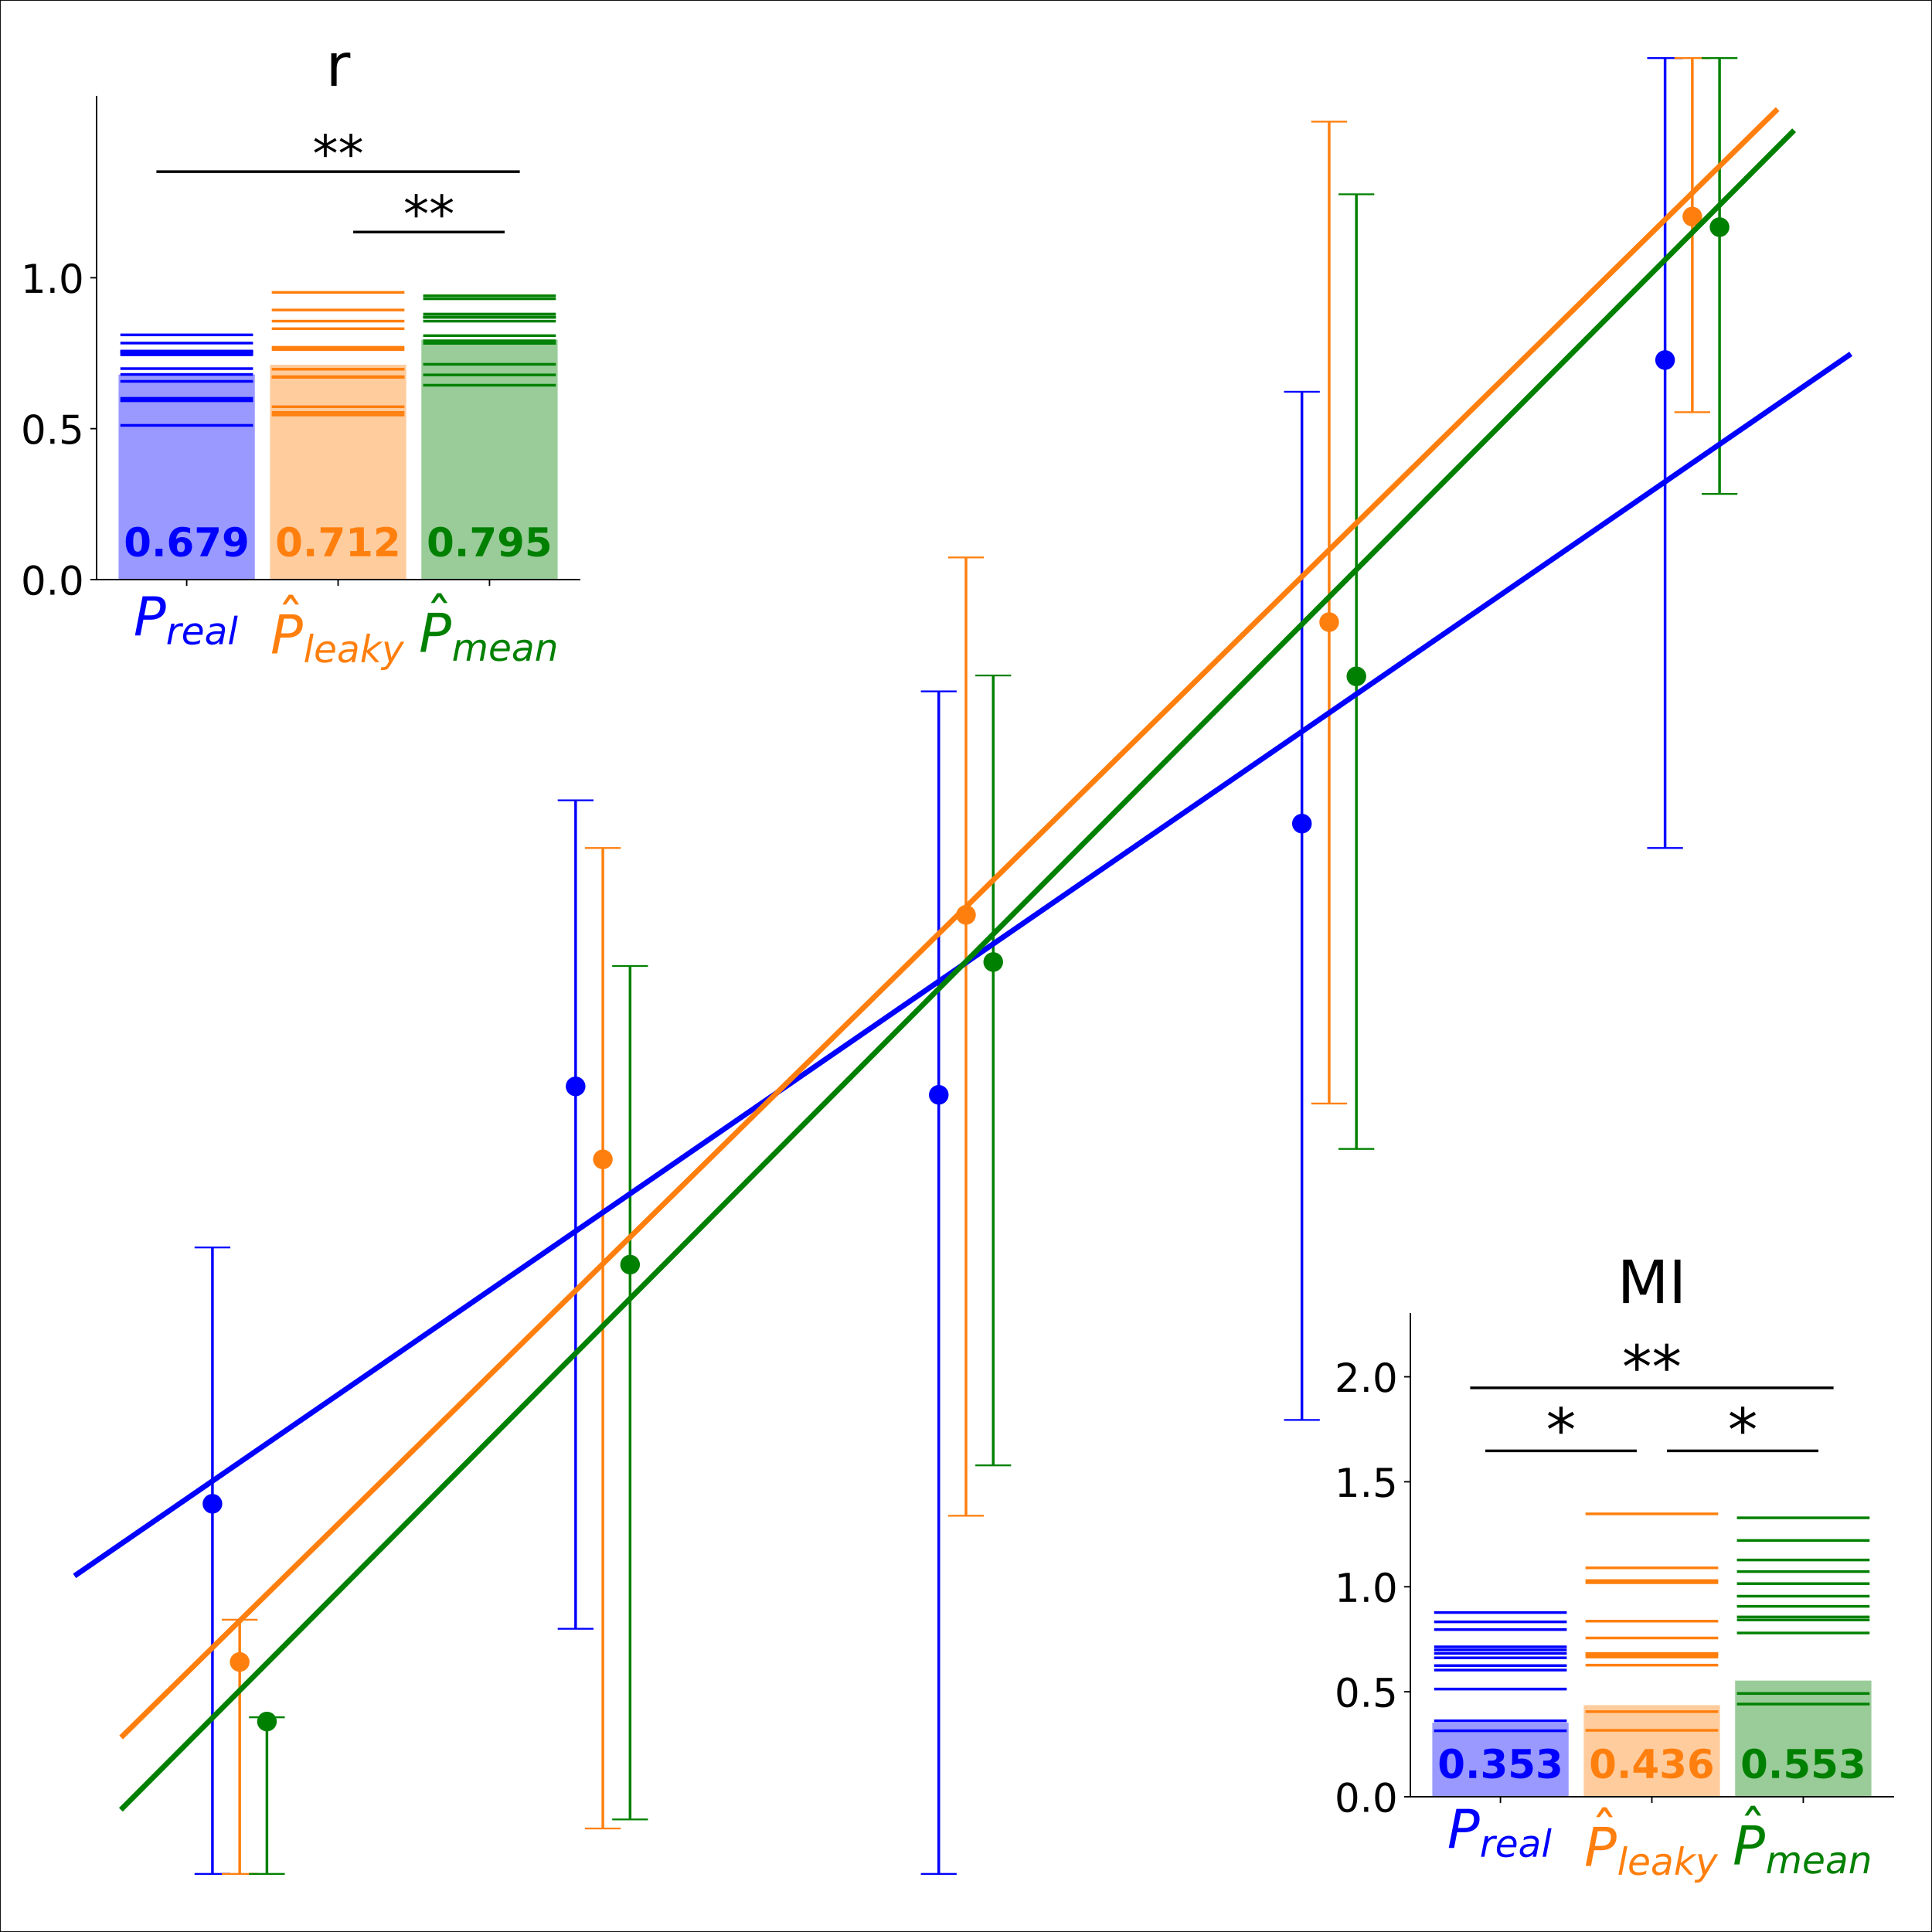 <?xml version="1.0" encoding="utf-8" standalone="no"?>
<!DOCTYPE svg PUBLIC "-//W3C//DTD SVG 1.1//EN"
  "http://www.w3.org/Graphics/SVG/1.1/DTD/svg11.dtd">
<!-- Created with matplotlib (https://matplotlib.org/) -->
<svg height="1080pt" version="1.1" viewBox="0 0 1080 1080" width="1080pt" xmlns="http://www.w3.org/2000/svg" xmlns:xlink="http://www.w3.org/1999/xlink">
 <defs>
  <style type="text/css">
*{stroke-linecap:butt;stroke-linejoin:round;}
  </style>
 </defs>
 <g id="figure_1">
  <g id="patch_1">
   <path d="M 0 1080 
L 1080 1080 
L 1080 0 
L 0 0 
z
" style="fill:#ffffff;"/>
  </g>
  <g id="axes_1">
   <g id="patch_2">
    <path d="M 0 1080 
L 1080 1080 
L 1080 0 
L 0 0 
z
" style="fill:#ffffff;"/>
   </g>
   <g id="PathCollection_1">
    <defs>
     <path d="M 0 5 
C 1.326 5 2.598 4.473 3.536 3.536 
C 4.473 2.598 5 1.326 5 0 
C 5 -1.326 4.473 -2.598 3.536 -3.536 
C 2.598 -4.473 1.326 -5 0 -5 
C -1.326 -5 -2.598 -4.473 -3.536 -3.536 
C -4.473 -2.598 -5 -1.326 -5 0 
C -5 1.326 -4.473 2.598 -3.536 3.536 
C -2.598 4.473 -1.326 5 0 5 
z
" id="mc7be03f4b6" style="stroke:#0000ff;"/>
    </defs>
    <g clip-path="url(#p3ec61b4bcc)">
     <use style="fill:#0000ff;stroke:#0000ff;" x="118.759" xlink:href="#mc7be03f4b6" y="840.62"/>
    </g>
   </g>
   <g id="PathCollection_2">
    <g clip-path="url(#p3ec61b4bcc)">
     <use style="fill:#0000ff;stroke:#0000ff;" x="321.767" xlink:href="#mc7be03f4b6" y="607.299"/>
    </g>
   </g>
   <g id="PathCollection_3">
    <g clip-path="url(#p3ec61b4bcc)">
     <use style="fill:#0000ff;stroke:#0000ff;" x="524.774" xlink:href="#mc7be03f4b6" y="612.019"/>
    </g>
   </g>
   <g id="PathCollection_4">
    <g clip-path="url(#p3ec61b4bcc)">
     <use style="fill:#0000ff;stroke:#0000ff;" x="727.782" xlink:href="#mc7be03f4b6" y="460.407"/>
    </g>
   </g>
   <g id="PathCollection_5">
    <g clip-path="url(#p3ec61b4bcc)">
     <use style="fill:#0000ff;stroke:#0000ff;" x="930.789" xlink:href="#mc7be03f4b6" y="201.261"/>
    </g>
   </g>
   <g id="PathCollection_6">
    <defs>
     <path d="M 0 5 
C 1.326 5 2.598 4.473 3.536 3.536 
C 4.473 2.598 5 1.326 5 0 
C 5 -1.326 4.473 -2.598 3.536 -3.536 
C 2.598 -4.473 1.326 -5 0 -5 
C -1.326 -5 -2.598 -4.473 -3.536 -3.536 
C -4.473 -2.598 -5 -1.326 -5 0 
C -5 1.326 -4.473 2.598 -3.536 3.536 
C -2.598 4.473 -1.326 5 0 5 
z
" id="m28116f8754" style="stroke:#ff7f0e;"/>
    </defs>
    <g clip-path="url(#p3ec61b4bcc)">
     <use style="fill:#ff7f0e;stroke:#ff7f0e;" x="133.985" xlink:href="#m28116f8754" y="929.057"/>
    </g>
   </g>
   <g id="PathCollection_7">
    <g clip-path="url(#p3ec61b4bcc)">
     <use style="fill:#ff7f0e;stroke:#ff7f0e;" x="336.992" xlink:href="#m28116f8754" y="648.076"/>
    </g>
   </g>
   <g id="PathCollection_8">
    <g clip-path="url(#p3ec61b4bcc)">
     <use style="fill:#ff7f0e;stroke:#ff7f0e;" x="540" xlink:href="#m28116f8754" y="511.443"/>
    </g>
   </g>
   <g id="PathCollection_9">
    <g clip-path="url(#p3ec61b4bcc)">
     <use style="fill:#ff7f0e;stroke:#ff7f0e;" x="743.008" xlink:href="#m28116f8754" y="347.775"/>
    </g>
   </g>
   <g id="PathCollection_10">
    <g clip-path="url(#p3ec61b4bcc)">
     <use style="fill:#ff7f0e;stroke:#ff7f0e;" x="946.015" xlink:href="#m28116f8754" y="121.055"/>
    </g>
   </g>
   <g id="PathCollection_11">
    <defs>
     <path d="M 0 5 
C 1.326 5 2.598 4.473 3.536 3.536 
C 4.473 2.598 5 1.326 5 0 
C 5 -1.326 4.473 -2.598 3.536 -3.536 
C 2.598 -4.473 1.326 -5 0 -5 
C -1.326 -5 -2.598 -4.473 -3.536 -3.536 
C -4.473 -2.598 -5 -1.326 -5 0 
C -5 1.326 -4.473 2.598 -3.536 3.536 
C -2.598 4.473 -1.326 5 0 5 
z
" id="md2a261a150" style="stroke:#008000;"/>
    </defs>
    <g clip-path="url(#p3ec61b4bcc)">
     <use style="fill:#008000;stroke:#008000;" x="149.211" xlink:href="#md2a261a150" y="962.347"/>
    </g>
   </g>
   <g id="PathCollection_12">
    <g clip-path="url(#p3ec61b4bcc)">
     <use style="fill:#008000;stroke:#008000;" x="352.218" xlink:href="#md2a261a150" y="706.939"/>
    </g>
   </g>
   <g id="PathCollection_13">
    <g clip-path="url(#p3ec61b4bcc)">
     <use style="fill:#008000;stroke:#008000;" x="555.226" xlink:href="#md2a261a150" y="537.775"/>
    </g>
   </g>
   <g id="PathCollection_14">
    <g clip-path="url(#p3ec61b4bcc)">
     <use style="fill:#008000;stroke:#008000;" x="758.233" xlink:href="#md2a261a150" y="378.084"/>
    </g>
   </g>
   <g id="PathCollection_15">
    <g clip-path="url(#p3ec61b4bcc)">
     <use style="fill:#008000;stroke:#008000;" x="961.241" xlink:href="#md2a261a150" y="126.977"/>
    </g>
   </g>
   <g id="matplotlib.axis_1">
    <g id="xtick_1">
     <g id="line2d_1">
      <defs>
       <path d="M 0 0 
L 0 3.5 
" id="mb886234113" style="stroke:#000000;stroke-width:0.8;"/>
      </defs>
      <g>
       <use style="stroke:#000000;stroke-width:0.8;" x="32.481" xlink:href="#mb886234113" y="1080"/>
      </g>
     </g>
     <g id="text_1">
      <!-- 0.0 -->
      <defs>
       <path d="M 31.781 66.406 
Q 24.172 66.406 20.328 58.906 
Q 16.5 51.422 16.5 36.375 
Q 16.5 21.391 20.328 13.891 
Q 24.172 6.391 31.781 6.391 
Q 39.453 6.391 43.281 13.891 
Q 47.125 21.391 47.125 36.375 
Q 47.125 51.422 43.281 58.906 
Q 39.453 66.406 31.781 66.406 
z
M 31.781 74.219 
Q 44.047 74.219 50.516 64.516 
Q 56.984 54.828 56.984 36.375 
Q 56.984 17.969 50.516 8.266 
Q 44.047 -1.422 31.781 -1.422 
Q 19.531 -1.422 13.062 8.266 
Q 6.594 17.969 6.594 36.375 
Q 6.594 54.828 13.062 64.516 
Q 19.531 74.219 31.781 74.219 
z
" id="DejaVuSans-48"/>
       <path d="M 10.688 12.406 
L 21 12.406 
L 21 0 
L 10.688 0 
z
" id="DejaVuSans-46"/>
      </defs>
      <g transform="translate(5.976 1112.328)scale(0.333 -0.333)">
       <use xlink:href="#DejaVuSans-48"/>
       <use x="63.623" xlink:href="#DejaVuSans-46"/>
       <use x="95.41" xlink:href="#DejaVuSans-48"/>
      </g>
     </g>
    </g>
    <g id="xtick_2">
     <g id="line2d_2">
      <g>
       <use style="stroke:#000000;stroke-width:0.8;" x="235.489" xlink:href="#mb886234113" y="1080"/>
      </g>
     </g>
     <g id="text_2">
      <!-- 0.2 -->
      <defs>
       <path d="M 19.188 8.297 
L 53.609 8.297 
L 53.609 0 
L 7.328 0 
L 7.328 8.297 
Q 12.938 14.109 22.625 23.891 
Q 32.328 33.688 34.812 36.531 
Q 39.547 41.844 41.422 45.531 
Q 43.312 49.219 43.312 52.781 
Q 43.312 58.594 39.234 62.25 
Q 35.156 65.922 28.609 65.922 
Q 23.969 65.922 18.812 64.312 
Q 13.672 62.703 7.812 59.422 
L 7.812 69.391 
Q 13.766 71.781 18.938 73 
Q 24.125 74.219 28.422 74.219 
Q 39.75 74.219 46.484 68.547 
Q 53.219 62.891 53.219 53.422 
Q 53.219 48.922 51.531 44.891 
Q 49.859 40.875 45.406 35.406 
Q 44.188 33.984 37.641 27.219 
Q 31.109 20.453 19.188 8.297 
z
" id="DejaVuSans-50"/>
      </defs>
      <g transform="translate(208.984 1112.328)scale(0.333 -0.333)">
       <use xlink:href="#DejaVuSans-48"/>
       <use x="63.623" xlink:href="#DejaVuSans-46"/>
       <use x="95.41" xlink:href="#DejaVuSans-50"/>
      </g>
     </g>
    </g>
    <g id="xtick_3">
     <g id="line2d_3">
      <g>
       <use style="stroke:#000000;stroke-width:0.8;" x="438.496" xlink:href="#mb886234113" y="1080"/>
      </g>
     </g>
     <g id="text_3">
      <!-- 0.4 -->
      <defs>
       <path d="M 37.797 64.312 
L 12.891 25.391 
L 37.797 25.391 
z
M 35.203 72.906 
L 47.609 72.906 
L 47.609 25.391 
L 58.016 25.391 
L 58.016 17.188 
L 47.609 17.188 
L 47.609 0 
L 37.797 0 
L 37.797 17.188 
L 4.891 17.188 
L 4.891 26.703 
z
" id="DejaVuSans-52"/>
      </defs>
      <g transform="translate(411.991 1112.328)scale(0.333 -0.333)">
       <use xlink:href="#DejaVuSans-48"/>
       <use x="63.623" xlink:href="#DejaVuSans-46"/>
       <use x="95.41" xlink:href="#DejaVuSans-52"/>
      </g>
     </g>
    </g>
    <g id="xtick_4">
     <g id="line2d_4">
      <g>
       <use style="stroke:#000000;stroke-width:0.8;" x="641.504" xlink:href="#mb886234113" y="1080"/>
      </g>
     </g>
     <g id="text_4">
      <!-- 0.6 -->
      <defs>
       <path d="M 33.016 40.375 
Q 26.375 40.375 22.484 35.828 
Q 18.609 31.297 18.609 23.391 
Q 18.609 15.531 22.484 10.953 
Q 26.375 6.391 33.016 6.391 
Q 39.656 6.391 43.531 10.953 
Q 47.406 15.531 47.406 23.391 
Q 47.406 31.297 43.531 35.828 
Q 39.656 40.375 33.016 40.375 
z
M 52.594 71.297 
L 52.594 62.312 
Q 48.875 64.062 45.094 64.984 
Q 41.312 65.922 37.594 65.922 
Q 27.828 65.922 22.672 59.328 
Q 17.531 52.734 16.797 39.406 
Q 19.672 43.656 24.016 45.922 
Q 28.375 48.188 33.594 48.188 
Q 44.578 48.188 50.953 41.516 
Q 57.328 34.859 57.328 23.391 
Q 57.328 12.156 50.688 5.359 
Q 44.047 -1.422 33.016 -1.422 
Q 20.359 -1.422 13.672 8.266 
Q 6.984 17.969 6.984 36.375 
Q 6.984 53.656 15.188 63.938 
Q 23.391 74.219 37.203 74.219 
Q 40.922 74.219 44.703 73.484 
Q 48.484 72.75 52.594 71.297 
z
" id="DejaVuSans-54"/>
      </defs>
      <g transform="translate(614.999 1112.328)scale(0.333 -0.333)">
       <use xlink:href="#DejaVuSans-48"/>
       <use x="63.623" xlink:href="#DejaVuSans-46"/>
       <use x="95.41" xlink:href="#DejaVuSans-54"/>
      </g>
     </g>
    </g>
    <g id="xtick_5">
     <g id="line2d_5">
      <g>
       <use style="stroke:#000000;stroke-width:0.8;" x="844.511" xlink:href="#mb886234113" y="1080"/>
      </g>
     </g>
     <g id="text_5">
      <!-- 0.8 -->
      <defs>
       <path d="M 31.781 34.625 
Q 24.75 34.625 20.719 30.859 
Q 16.703 27.094 16.703 20.516 
Q 16.703 13.922 20.719 10.156 
Q 24.75 6.391 31.781 6.391 
Q 38.812 6.391 42.859 10.172 
Q 46.922 13.969 46.922 20.516 
Q 46.922 27.094 42.891 30.859 
Q 38.875 34.625 31.781 34.625 
z
M 21.922 38.812 
Q 15.578 40.375 12.031 44.719 
Q 8.5 49.078 8.5 55.328 
Q 8.5 64.062 14.719 69.141 
Q 20.953 74.219 31.781 74.219 
Q 42.672 74.219 48.875 69.141 
Q 55.078 64.062 55.078 55.328 
Q 55.078 49.078 51.531 44.719 
Q 48 40.375 41.703 38.812 
Q 48.828 37.156 52.797 32.312 
Q 56.781 27.484 56.781 20.516 
Q 56.781 9.906 50.312 4.234 
Q 43.844 -1.422 31.781 -1.422 
Q 19.734 -1.422 13.25 4.234 
Q 6.781 9.906 6.781 20.516 
Q 6.781 27.484 10.781 32.312 
Q 14.797 37.156 21.922 38.812 
z
M 18.312 54.391 
Q 18.312 48.734 21.844 45.562 
Q 25.391 42.391 31.781 42.391 
Q 38.141 42.391 41.719 45.562 
Q 45.312 48.734 45.312 54.391 
Q 45.312 60.062 41.719 63.234 
Q 38.141 66.406 31.781 66.406 
Q 25.391 66.406 21.844 63.234 
Q 18.312 60.062 18.312 54.391 
z
" id="DejaVuSans-56"/>
      </defs>
      <g transform="translate(818.006 1112.328)scale(0.333 -0.333)">
       <use xlink:href="#DejaVuSans-48"/>
       <use x="63.623" xlink:href="#DejaVuSans-46"/>
       <use x="95.41" xlink:href="#DejaVuSans-56"/>
      </g>
     </g>
    </g>
    <g id="xtick_6">
     <g id="line2d_6">
      <g>
       <use style="stroke:#000000;stroke-width:0.8;" x="1047.519" xlink:href="#mb886234113" y="1080"/>
      </g>
     </g>
     <g id="text_6">
      <!-- 1.0 -->
      <defs>
       <path d="M 12.406 8.297 
L 28.516 8.297 
L 28.516 63.922 
L 10.984 60.406 
L 10.984 69.391 
L 28.422 72.906 
L 38.281 72.906 
L 38.281 8.297 
L 54.391 8.297 
L 54.391 0 
L 12.406 0 
z
" id="DejaVuSans-49"/>
      </defs>
      <g transform="translate(1021.014 1112.328)scale(0.333 -0.333)">
       <use xlink:href="#DejaVuSans-49"/>
       <use x="63.623" xlink:href="#DejaVuSans-46"/>
       <use x="95.41" xlink:href="#DejaVuSans-48"/>
      </g>
     </g>
    </g>
    <g id="text_7">
     <!-- $\hat{P}$ -->
     <defs>
      <path d="M -28.609 79.984 
L -21.391 79.984 
L -9.422 61.625 
L -16.219 61.625 
L -25 73.578 
L -33.797 61.625 
L -40.578 61.625 
z
M -25 56 
z
" id="DejaVuSans-770"/>
      <path d="M 16.891 72.906 
L 39.703 72.906 
Q 49.656 72.906 54.875 68.266 
Q 60.109 63.625 60.109 54.688 
Q 60.109 42.672 52.391 35.984 
Q 44.672 29.297 30.719 29.297 
L 18.312 29.297 
L 12.594 0 
L 2.688 0 
z
M 25.203 64.797 
L 19.922 37.406 
L 32.328 37.406 
Q 40.719 37.406 45.203 41.703 
Q 49.703 46 49.703 54 
Q 49.703 59.125 46.656 61.953 
Q 43.609 64.797 38.094 64.797 
z
" id="DejaVuSans-Oblique-80"/>
     </defs>
     <g transform="translate(521.7 1176.782)scale(0.6 -0.6)">
      <use transform="translate(62.654 30.016)" xlink:href="#DejaVuSans-770"/>
      <use transform="translate(0 0.609)" xlink:href="#DejaVuSans-Oblique-80"/>
     </g>
    </g>
   </g>
   <g id="matplotlib.axis_2">
    <g id="ytick_1">
     <g id="line2d_7">
      <defs>
       <path d="M 0 0 
L -3.5 0 
" id="m0d742ae58f" style="stroke:#000000;stroke-width:0.8;"/>
      </defs>
      <g>
       <use style="stroke:#000000;stroke-width:0.8;" x="0" xlink:href="#m0d742ae58f" y="1047.519"/>
      </g>
     </g>
     <g id="text_8">
      <!-- 0.0 -->
      <g transform="translate(-60.01 1060.183)scale(0.333 -0.333)">
       <use xlink:href="#DejaVuSans-48"/>
       <use x="63.623" xlink:href="#DejaVuSans-46"/>
       <use x="95.41" xlink:href="#DejaVuSans-48"/>
      </g>
     </g>
    </g>
    <g id="ytick_2">
     <g id="line2d_8">
      <g>
       <use style="stroke:#000000;stroke-width:0.8;" x="0" xlink:href="#m0d742ae58f" y="844.511"/>
      </g>
     </g>
     <g id="text_9">
      <!-- 0.2 -->
      <g transform="translate(-60.01 857.175)scale(0.333 -0.333)">
       <use xlink:href="#DejaVuSans-48"/>
       <use x="63.623" xlink:href="#DejaVuSans-46"/>
       <use x="95.41" xlink:href="#DejaVuSans-50"/>
      </g>
     </g>
    </g>
    <g id="ytick_3">
     <g id="line2d_9">
      <g>
       <use style="stroke:#000000;stroke-width:0.8;" x="0" xlink:href="#m0d742ae58f" y="641.504"/>
      </g>
     </g>
     <g id="text_10">
      <!-- 0.4 -->
      <g transform="translate(-60.01 654.168)scale(0.333 -0.333)">
       <use xlink:href="#DejaVuSans-48"/>
       <use x="63.623" xlink:href="#DejaVuSans-46"/>
       <use x="95.41" xlink:href="#DejaVuSans-52"/>
      </g>
     </g>
    </g>
    <g id="ytick_4">
     <g id="line2d_10">
      <g>
       <use style="stroke:#000000;stroke-width:0.8;" x="0" xlink:href="#m0d742ae58f" y="438.496"/>
      </g>
     </g>
     <g id="text_11">
      <!-- 0.6 -->
      <g transform="translate(-60.01 451.16)scale(0.333 -0.333)">
       <use xlink:href="#DejaVuSans-48"/>
       <use x="63.623" xlink:href="#DejaVuSans-46"/>
       <use x="95.41" xlink:href="#DejaVuSans-54"/>
      </g>
     </g>
    </g>
    <g id="ytick_5">
     <g id="line2d_11">
      <g>
       <use style="stroke:#000000;stroke-width:0.8;" x="0" xlink:href="#m0d742ae58f" y="235.489"/>
      </g>
     </g>
     <g id="text_12">
      <!-- 0.8 -->
      <g transform="translate(-60.01 248.153)scale(0.333 -0.333)">
       <use xlink:href="#DejaVuSans-48"/>
       <use x="63.623" xlink:href="#DejaVuSans-46"/>
       <use x="95.41" xlink:href="#DejaVuSans-56"/>
      </g>
     </g>
    </g>
    <g id="ytick_6">
     <g id="line2d_12">
      <g>
       <use style="stroke:#000000;stroke-width:0.8;" x="0" xlink:href="#m0d742ae58f" y="32.481"/>
      </g>
     </g>
     <g id="text_13">
      <!-- 1.0 -->
      <g transform="translate(-60.01 45.145)scale(0.333 -0.333)">
       <use xlink:href="#DejaVuSans-49"/>
       <use x="63.623" xlink:href="#DejaVuSans-46"/>
       <use x="95.41" xlink:href="#DejaVuSans-48"/>
      </g>
     </g>
    </g>
    <g id="text_14">
     <!-- Probability Bet -->
     <defs>
      <path d="M 19.672 64.797 
L 19.672 37.406 
L 32.078 37.406 
Q 38.969 37.406 42.719 40.969 
Q 46.484 44.531 46.484 51.125 
Q 46.484 57.672 42.719 61.234 
Q 38.969 64.797 32.078 64.797 
z
M 9.812 72.906 
L 32.078 72.906 
Q 44.344 72.906 50.609 67.359 
Q 56.891 61.812 56.891 51.125 
Q 56.891 40.328 50.609 34.812 
Q 44.344 29.297 32.078 29.297 
L 19.672 29.297 
L 19.672 0 
L 9.812 0 
z
" id="DejaVuSans-80"/>
      <path d="M 41.109 46.297 
Q 39.594 47.172 37.812 47.578 
Q 36.031 48 33.891 48 
Q 26.266 48 22.188 43.047 
Q 18.109 38.094 18.109 28.812 
L 18.109 0 
L 9.078 0 
L 9.078 54.688 
L 18.109 54.688 
L 18.109 46.188 
Q 20.953 51.172 25.484 53.578 
Q 30.031 56 36.531 56 
Q 37.453 56 38.578 55.875 
Q 39.703 55.766 41.062 55.516 
z
" id="DejaVuSans-114"/>
      <path d="M 30.609 48.391 
Q 23.391 48.391 19.188 42.75 
Q 14.984 37.109 14.984 27.297 
Q 14.984 17.484 19.156 11.844 
Q 23.344 6.203 30.609 6.203 
Q 37.797 6.203 41.984 11.859 
Q 46.188 17.531 46.188 27.297 
Q 46.188 37.016 41.984 42.703 
Q 37.797 48.391 30.609 48.391 
z
M 30.609 56 
Q 42.328 56 49.016 48.375 
Q 55.719 40.766 55.719 27.297 
Q 55.719 13.875 49.016 6.219 
Q 42.328 -1.422 30.609 -1.422 
Q 18.844 -1.422 12.172 6.219 
Q 5.516 13.875 5.516 27.297 
Q 5.516 40.766 12.172 48.375 
Q 18.844 56 30.609 56 
z
" id="DejaVuSans-111"/>
      <path d="M 48.688 27.297 
Q 48.688 37.203 44.609 42.844 
Q 40.531 48.484 33.406 48.484 
Q 26.266 48.484 22.188 42.844 
Q 18.109 37.203 18.109 27.297 
Q 18.109 17.391 22.188 11.75 
Q 26.266 6.109 33.406 6.109 
Q 40.531 6.109 44.609 11.75 
Q 48.688 17.391 48.688 27.297 
z
M 18.109 46.391 
Q 20.953 51.266 25.266 53.625 
Q 29.594 56 35.594 56 
Q 45.562 56 51.781 48.094 
Q 58.016 40.188 58.016 27.297 
Q 58.016 14.406 51.781 6.484 
Q 45.562 -1.422 35.594 -1.422 
Q 29.594 -1.422 25.266 0.953 
Q 20.953 3.328 18.109 8.203 
L 18.109 0 
L 9.078 0 
L 9.078 75.984 
L 18.109 75.984 
z
" id="DejaVuSans-98"/>
      <path d="M 34.281 27.484 
Q 23.391 27.484 19.188 25 
Q 14.984 22.516 14.984 16.5 
Q 14.984 11.719 18.141 8.906 
Q 21.297 6.109 26.703 6.109 
Q 34.188 6.109 38.703 11.406 
Q 43.219 16.703 43.219 25.484 
L 43.219 27.484 
z
M 52.203 31.203 
L 52.203 0 
L 43.219 0 
L 43.219 8.297 
Q 40.141 3.328 35.547 0.953 
Q 30.953 -1.422 24.312 -1.422 
Q 15.922 -1.422 10.953 3.297 
Q 6 8.016 6 15.922 
Q 6 25.141 12.172 29.828 
Q 18.359 34.516 30.609 34.516 
L 43.219 34.516 
L 43.219 35.406 
Q 43.219 41.609 39.141 45 
Q 35.062 48.391 27.688 48.391 
Q 23 48.391 18.547 47.266 
Q 14.109 46.141 10.016 43.891 
L 10.016 52.203 
Q 14.938 54.109 19.578 55.047 
Q 24.219 56 28.609 56 
Q 40.484 56 46.344 49.844 
Q 52.203 43.703 52.203 31.203 
z
" id="DejaVuSans-97"/>
      <path d="M 9.422 54.688 
L 18.406 54.688 
L 18.406 0 
L 9.422 0 
z
M 9.422 75.984 
L 18.406 75.984 
L 18.406 64.594 
L 9.422 64.594 
z
" id="DejaVuSans-105"/>
      <path d="M 9.422 75.984 
L 18.406 75.984 
L 18.406 0 
L 9.422 0 
z
" id="DejaVuSans-108"/>
      <path d="M 18.312 70.219 
L 18.312 54.688 
L 36.812 54.688 
L 36.812 47.703 
L 18.312 47.703 
L 18.312 18.016 
Q 18.312 11.328 20.141 9.422 
Q 21.969 7.516 27.594 7.516 
L 36.812 7.516 
L 36.812 0 
L 27.594 0 
Q 17.188 0 13.234 3.875 
Q 9.281 7.766 9.281 18.016 
L 9.281 47.703 
L 2.688 47.703 
L 2.688 54.688 
L 9.281 54.688 
L 9.281 70.219 
z
" id="DejaVuSans-116"/>
      <path d="M 32.172 -5.078 
Q 28.375 -14.844 24.75 -17.812 
Q 21.141 -20.797 15.094 -20.797 
L 7.906 -20.797 
L 7.906 -13.281 
L 13.188 -13.281 
Q 16.891 -13.281 18.938 -11.516 
Q 21 -9.766 23.484 -3.219 
L 25.094 0.875 
L 2.984 54.688 
L 12.5 54.688 
L 29.594 11.922 
L 46.688 54.688 
L 56.203 54.688 
z
" id="DejaVuSans-121"/>
      <path id="DejaVuSans-32"/>
      <path d="M 19.672 34.812 
L 19.672 8.109 
L 35.5 8.109 
Q 43.453 8.109 47.281 11.406 
Q 51.125 14.703 51.125 21.484 
Q 51.125 28.328 47.281 31.562 
Q 43.453 34.812 35.5 34.812 
z
M 19.672 64.797 
L 19.672 42.828 
L 34.281 42.828 
Q 41.5 42.828 45.031 45.531 
Q 48.578 48.25 48.578 53.812 
Q 48.578 59.328 45.031 62.062 
Q 41.5 64.797 34.281 64.797 
z
M 9.812 72.906 
L 35.016 72.906 
Q 46.297 72.906 52.391 68.219 
Q 58.5 63.531 58.5 54.891 
Q 58.5 48.188 55.375 44.234 
Q 52.25 40.281 46.188 39.312 
Q 53.469 37.75 57.5 32.781 
Q 61.531 27.828 61.531 20.406 
Q 61.531 10.641 54.891 5.312 
Q 48.25 0 35.984 0 
L 9.812 0 
z
" id="DejaVuSans-66"/>
      <path d="M 56.203 29.594 
L 56.203 25.203 
L 14.891 25.203 
Q 15.484 15.922 20.484 11.062 
Q 25.484 6.203 34.422 6.203 
Q 39.594 6.203 44.453 7.469 
Q 49.312 8.734 54.109 11.281 
L 54.109 2.781 
Q 49.266 0.734 44.188 -0.344 
Q 39.109 -1.422 33.891 -1.422 
Q 20.797 -1.422 13.156 6.188 
Q 5.516 13.812 5.516 26.812 
Q 5.516 40.234 12.766 48.109 
Q 20.016 56 32.328 56 
Q 43.359 56 49.781 48.891 
Q 56.203 41.797 56.203 29.594 
z
M 47.219 32.234 
Q 47.125 39.594 43.094 43.984 
Q 39.062 48.391 32.422 48.391 
Q 24.906 48.391 20.391 44.141 
Q 15.875 39.891 15.188 32.172 
z
" id="DejaVuSans-101"/>
     </defs>
     <g transform="translate(-74.409 723.414)rotate(-90)scale(0.5 -0.5)">
      <use xlink:href="#DejaVuSans-80"/>
      <use x="60.287" xlink:href="#DejaVuSans-114"/>
      <use x="101.369" xlink:href="#DejaVuSans-111"/>
      <use x="162.551" xlink:href="#DejaVuSans-98"/>
      <use x="226.027" xlink:href="#DejaVuSans-97"/>
      <use x="287.307" xlink:href="#DejaVuSans-98"/>
      <use x="350.783" xlink:href="#DejaVuSans-105"/>
      <use x="378.566" xlink:href="#DejaVuSans-108"/>
      <use x="406.35" xlink:href="#DejaVuSans-105"/>
      <use x="434.133" xlink:href="#DejaVuSans-116"/>
      <use x="473.342" xlink:href="#DejaVuSans-121"/>
      <use x="532.521" xlink:href="#DejaVuSans-32"/>
      <use x="564.309" xlink:href="#DejaVuSans-66"/>
      <use x="632.912" xlink:href="#DejaVuSans-101"/>
      <use x="694.436" xlink:href="#DejaVuSans-116"/>
     </g>
    </g>
   </g>
   <g id="LineCollection_1">
    <path clip-path="url(#p3ec61b4bcc)" d="M 118.759 1047.519 
L 118.759 697.331 
" style="fill:none;stroke:#0000ff;stroke-width:1.5;"/>
   </g>
   <g id="LineCollection_2">
    <path clip-path="url(#p3ec61b4bcc)" d="M 321.767 910.489 
L 321.767 447.378 
" style="fill:none;stroke:#0000ff;stroke-width:1.5;"/>
   </g>
   <g id="LineCollection_3">
    <path clip-path="url(#p3ec61b4bcc)" d="M 524.774 1047.519 
L 524.774 386.476 
" style="fill:none;stroke:#0000ff;stroke-width:1.5;"/>
   </g>
   <g id="LineCollection_4">
    <path clip-path="url(#p3ec61b4bcc)" d="M 727.782 793.759 
L 727.782 218.994 
" style="fill:none;stroke:#0000ff;stroke-width:1.5;"/>
   </g>
   <g id="LineCollection_5">
    <path clip-path="url(#p3ec61b4bcc)" d="M 930.789 474.023 
L 930.789 32.481 
" style="fill:none;stroke:#0000ff;stroke-width:1.5;"/>
   </g>
   <g id="LineCollection_6">
    <path clip-path="url(#p3ec61b4bcc)" d="M 133.985 1047.519 
L 133.985 905.414 
" style="fill:none;stroke:#ff7f0e;stroke-width:1.5;"/>
   </g>
   <g id="LineCollection_7">
    <path clip-path="url(#p3ec61b4bcc)" d="M 336.992 1022.143 
L 336.992 474.023 
" style="fill:none;stroke:#ff7f0e;stroke-width:1.5;"/>
   </g>
   <g id="LineCollection_8">
    <path clip-path="url(#p3ec61b4bcc)" d="M 540 847.303 
L 540 311.617 
" style="fill:none;stroke:#ff7f0e;stroke-width:1.5;"/>
   </g>
   <g id="LineCollection_9">
    <path clip-path="url(#p3ec61b4bcc)" d="M 743.008 616.889 
L 743.008 68.008 
" style="fill:none;stroke:#ff7f0e;stroke-width:1.5;"/>
   </g>
   <g id="LineCollection_10">
    <path clip-path="url(#p3ec61b4bcc)" d="M 946.015 230.414 
L 946.015 32.481 
" style="fill:none;stroke:#ff7f0e;stroke-width:1.5;"/>
   </g>
   <g id="LineCollection_11">
    <path clip-path="url(#p3ec61b4bcc)" d="M 149.211 1047.519 
L 149.211 959.972 
" style="fill:none;stroke:#008000;stroke-width:1.5;"/>
   </g>
   <g id="LineCollection_12">
    <path clip-path="url(#p3ec61b4bcc)" d="M 352.218 1017.068 
L 352.218 540 
" style="fill:none;stroke:#008000;stroke-width:1.5;"/>
   </g>
   <g id="LineCollection_13">
    <path clip-path="url(#p3ec61b4bcc)" d="M 555.226 819.135 
L 555.226 377.594 
" style="fill:none;stroke:#008000;stroke-width:1.5;"/>
   </g>
   <g id="LineCollection_14">
    <path clip-path="url(#p3ec61b4bcc)" d="M 758.233 642.265 
L 758.233 108.609 
" style="fill:none;stroke:#008000;stroke-width:1.5;"/>
   </g>
   <g id="LineCollection_15">
    <path clip-path="url(#p3ec61b4bcc)" d="M 961.241 276.09 
L 961.241 32.481 
" style="fill:none;stroke:#008000;stroke-width:1.5;"/>
   </g>
   <g id="line2d_13">
    <defs>
     <path d="M 10 0 
L -10 -0 
" id="m20bc1d4e71" style="stroke:#0000ff;"/>
    </defs>
    <g clip-path="url(#p3ec61b4bcc)">
     <use style="fill:#0000ff;stroke:#0000ff;" x="118.759" xlink:href="#m20bc1d4e71" y="1047.519"/>
    </g>
   </g>
   <g id="line2d_14">
    <g clip-path="url(#p3ec61b4bcc)">
     <use style="fill:#0000ff;stroke:#0000ff;" x="118.759" xlink:href="#m20bc1d4e71" y="697.331"/>
    </g>
   </g>
   <g id="line2d_15">
    <g clip-path="url(#p3ec61b4bcc)">
     <use style="fill:#0000ff;stroke:#0000ff;" x="321.767" xlink:href="#m20bc1d4e71" y="910.489"/>
    </g>
   </g>
   <g id="line2d_16">
    <g clip-path="url(#p3ec61b4bcc)">
     <use style="fill:#0000ff;stroke:#0000ff;" x="321.767" xlink:href="#m20bc1d4e71" y="447.378"/>
    </g>
   </g>
   <g id="line2d_17">
    <g clip-path="url(#p3ec61b4bcc)">
     <use style="fill:#0000ff;stroke:#0000ff;" x="524.774" xlink:href="#m20bc1d4e71" y="1047.519"/>
    </g>
   </g>
   <g id="line2d_18">
    <g clip-path="url(#p3ec61b4bcc)">
     <use style="fill:#0000ff;stroke:#0000ff;" x="524.774" xlink:href="#m20bc1d4e71" y="386.476"/>
    </g>
   </g>
   <g id="line2d_19">
    <g clip-path="url(#p3ec61b4bcc)">
     <use style="fill:#0000ff;stroke:#0000ff;" x="727.782" xlink:href="#m20bc1d4e71" y="793.759"/>
    </g>
   </g>
   <g id="line2d_20">
    <g clip-path="url(#p3ec61b4bcc)">
     <use style="fill:#0000ff;stroke:#0000ff;" x="727.782" xlink:href="#m20bc1d4e71" y="218.994"/>
    </g>
   </g>
   <g id="line2d_21">
    <g clip-path="url(#p3ec61b4bcc)">
     <use style="fill:#0000ff;stroke:#0000ff;" x="930.789" xlink:href="#m20bc1d4e71" y="474.023"/>
    </g>
   </g>
   <g id="line2d_22">
    <g clip-path="url(#p3ec61b4bcc)">
     <use style="fill:#0000ff;stroke:#0000ff;" x="930.789" xlink:href="#m20bc1d4e71" y="32.481"/>
    </g>
   </g>
   <g id="line2d_23">
    <path clip-path="url(#p3ec61b4bcc)" d="M 42.885 880.094 
L 52.891 873.211 
L 62.896 866.328 
L 72.902 859.445 
L 82.907 852.562 
L 92.913 845.679 
L 102.918 838.796 
L 112.924 831.913 
L 122.93 825.03 
L 132.935 818.147 
L 142.941 811.264 
L 152.946 804.381 
L 162.952 797.498 
L 172.957 790.615 
L 182.963 783.732 
L 192.968 776.849 
L 202.974 769.966 
L 212.98 763.083 
L 222.985 756.2 
L 232.991 749.317 
L 242.996 742.434 
L 253.002 735.551 
L 263.007 728.668 
L 273.013 721.785 
L 283.018 714.902 
L 293.024 708.019 
L 303.029 701.136 
L 313.035 694.253 
L 323.041 687.37 
L 333.046 680.487 
L 343.052 673.604 
L 353.057 666.721 
L 363.063 659.838 
L 373.068 652.955 
L 383.074 646.072 
L 393.079 639.189 
L 403.085 632.306 
L 413.09 625.423 
L 423.096 618.54 
L 433.102 611.657 
L 443.107 604.774 
L 453.113 597.891 
L 463.118 591.008 
L 473.124 584.125 
L 483.129 577.242 
L 493.135 570.359 
L 503.14 563.476 
L 513.146 556.593 
L 523.152 549.71 
L 533.157 542.827 
L 543.163 535.944 
L 553.168 529.061 
L 563.174 522.178 
L 573.179 515.295 
L 583.185 508.412 
L 593.19 501.529 
L 603.196 494.646 
L 613.201 487.763 
L 623.207 480.88 
L 633.213 473.997 
L 643.218 467.114 
L 653.224 460.231 
L 663.229 453.348 
L 673.235 446.465 
L 683.24 439.582 
L 693.246 432.699 
L 703.251 425.816 
L 713.257 418.933 
L 723.262 412.05 
L 733.268 405.167 
L 743.274 398.284 
L 753.279 391.401 
L 763.285 384.518 
L 773.29 377.635 
L 783.296 370.752 
L 793.301 363.869 
L 803.307 356.986 
L 813.312 350.103 
L 823.318 343.22 
L 833.324 336.337 
L 843.329 329.454 
L 853.335 322.571 
L 863.34 315.688 
L 873.346 308.805 
L 883.351 301.922 
L 893.357 295.039 
L 903.362 288.156 
L 913.368 281.273 
L 923.373 274.39 
L 933.379 267.507 
L 943.385 260.624 
L 953.39 253.741 
L 963.396 246.858 
L 973.401 239.975 
L 983.407 233.092 
L 993.412 226.209 
L 1003.418 219.326 
L 1013.423 212.443 
L 1023.429 205.56 
L 1033.434 198.677 
" style="fill:none;stroke:#0000ff;stroke-linecap:square;stroke-width:3;"/>
   </g>
   <g id="line2d_24">
    <defs>
     <path d="M 10 0 
L -10 -0 
" id="ma3b8edab9a" style="stroke:#ff7f0e;"/>
    </defs>
    <g clip-path="url(#p3ec61b4bcc)">
     <use style="fill:#ff7f0e;stroke:#ff7f0e;" x="133.985" xlink:href="#ma3b8edab9a" y="1047.519"/>
    </g>
   </g>
   <g id="line2d_25">
    <g clip-path="url(#p3ec61b4bcc)">
     <use style="fill:#ff7f0e;stroke:#ff7f0e;" x="133.985" xlink:href="#ma3b8edab9a" y="905.414"/>
    </g>
   </g>
   <g id="line2d_26">
    <g clip-path="url(#p3ec61b4bcc)">
     <use style="fill:#ff7f0e;stroke:#ff7f0e;" x="336.992" xlink:href="#ma3b8edab9a" y="1022.143"/>
    </g>
   </g>
   <g id="line2d_27">
    <g clip-path="url(#p3ec61b4bcc)">
     <use style="fill:#ff7f0e;stroke:#ff7f0e;" x="336.992" xlink:href="#ma3b8edab9a" y="474.023"/>
    </g>
   </g>
   <g id="line2d_28">
    <g clip-path="url(#p3ec61b4bcc)">
     <use style="fill:#ff7f0e;stroke:#ff7f0e;" x="540" xlink:href="#ma3b8edab9a" y="847.303"/>
    </g>
   </g>
   <g id="line2d_29">
    <g clip-path="url(#p3ec61b4bcc)">
     <use style="fill:#ff7f0e;stroke:#ff7f0e;" x="540" xlink:href="#ma3b8edab9a" y="311.617"/>
    </g>
   </g>
   <g id="line2d_30">
    <g clip-path="url(#p3ec61b4bcc)">
     <use style="fill:#ff7f0e;stroke:#ff7f0e;" x="743.008" xlink:href="#ma3b8edab9a" y="616.889"/>
    </g>
   </g>
   <g id="line2d_31">
    <g clip-path="url(#p3ec61b4bcc)">
     <use style="fill:#ff7f0e;stroke:#ff7f0e;" x="743.008" xlink:href="#ma3b8edab9a" y="68.008"/>
    </g>
   </g>
   <g id="line2d_32">
    <g clip-path="url(#p3ec61b4bcc)">
     <use style="fill:#ff7f0e;stroke:#ff7f0e;" x="946.015" xlink:href="#ma3b8edab9a" y="230.414"/>
    </g>
   </g>
   <g id="line2d_33">
    <g clip-path="url(#p3ec61b4bcc)">
     <use style="fill:#ff7f0e;stroke:#ff7f0e;" x="946.015" xlink:href="#ma3b8edab9a" y="32.481"/>
    </g>
   </g>
   <g id="line2d_34">
    <path clip-path="url(#p3ec61b4bcc)" d="M 68.745 970.199 
L 78.077 961.025 
L 87.409 951.852 
L 96.741 942.678 
L 106.073 933.505 
L 115.405 924.331 
L 124.737 915.158 
L 134.069 905.984 
L 143.401 896.811 
L 152.733 887.637 
L 162.065 878.464 
L 171.397 869.29 
L 180.729 860.116 
L 190.061 850.943 
L 199.393 841.769 
L 208.725 832.596 
L 218.057 823.422 
L 227.389 814.249 
L 236.721 805.075 
L 246.053 795.902 
L 255.385 786.728 
L 264.717 777.555 
L 274.049 768.381 
L 283.381 759.207 
L 292.713 750.034 
L 302.045 740.86 
L 311.377 731.687 
L 320.709 722.513 
L 330.041 713.34 
L 339.373 704.166 
L 348.705 694.993 
L 358.037 685.819 
L 367.369 676.646 
L 376.701 667.472 
L 386.033 658.299 
L 395.365 649.125 
L 404.697 639.951 
L 414.029 630.778 
L 423.361 621.604 
L 432.693 612.431 
L 442.025 603.257 
L 451.357 594.084 
L 460.689 584.91 
L 470.021 575.737 
L 479.353 566.563 
L 488.685 557.39 
L 498.017 548.216 
L 507.349 539.042 
L 516.681 529.869 
L 526.013 520.695 
L 535.345 511.522 
L 544.677 502.348 
L 554.009 493.175 
L 563.341 484.001 
L 572.673 474.828 
L 582.005 465.654 
L 591.337 456.481 
L 600.669 447.307 
L 610.001 438.134 
L 619.333 428.96 
L 628.665 419.786 
L 637.997 410.613 
L 647.329 401.439 
L 656.661 392.266 
L 665.993 383.092 
L 675.325 373.919 
L 684.657 364.745 
L 693.989 355.572 
L 703.321 346.398 
L 712.653 337.225 
L 721.985 328.051 
L 731.317 318.877 
L 740.649 309.704 
L 749.981 300.53 
L 759.313 291.357 
L 768.645 282.183 
L 777.977 273.01 
L 787.309 263.836 
L 796.641 254.663 
L 805.973 245.489 
L 815.305 236.316 
L 824.637 227.142 
L 833.969 217.969 
L 843.301 208.795 
L 852.633 199.621 
L 861.965 190.448 
L 871.297 181.274 
L 880.629 172.101 
L 889.961 162.927 
L 899.293 153.754 
L 908.625 144.58 
L 917.957 135.407 
L 927.289 126.233 
L 936.621 117.06 
L 945.953 107.886 
L 955.285 98.712 
L 964.617 89.539 
L 973.949 80.365 
L 983.281 71.192 
L 992.613 62.018 
" style="fill:none;stroke:#ff7f0e;stroke-linecap:square;stroke-width:3;"/>
   </g>
   <g id="line2d_35">
    <defs>
     <path d="M 10 0 
L -10 -0 
" id="mb3185eca40" style="stroke:#008000;"/>
    </defs>
    <g clip-path="url(#p3ec61b4bcc)">
     <use style="fill:#008000;stroke:#008000;" x="149.211" xlink:href="#mb3185eca40" y="1047.519"/>
    </g>
   </g>
   <g id="line2d_36">
    <g clip-path="url(#p3ec61b4bcc)">
     <use style="fill:#008000;stroke:#008000;" x="149.211" xlink:href="#mb3185eca40" y="959.972"/>
    </g>
   </g>
   <g id="line2d_37">
    <g clip-path="url(#p3ec61b4bcc)">
     <use style="fill:#008000;stroke:#008000;" x="352.218" xlink:href="#mb3185eca40" y="1017.068"/>
    </g>
   </g>
   <g id="line2d_38">
    <g clip-path="url(#p3ec61b4bcc)">
     <use style="fill:#008000;stroke:#008000;" x="352.218" xlink:href="#mb3185eca40" y="540"/>
    </g>
   </g>
   <g id="line2d_39">
    <g clip-path="url(#p3ec61b4bcc)">
     <use style="fill:#008000;stroke:#008000;" x="555.226" xlink:href="#mb3185eca40" y="819.135"/>
    </g>
   </g>
   <g id="line2d_40">
    <g clip-path="url(#p3ec61b4bcc)">
     <use style="fill:#008000;stroke:#008000;" x="555.226" xlink:href="#mb3185eca40" y="377.594"/>
    </g>
   </g>
   <g id="line2d_41">
    <g clip-path="url(#p3ec61b4bcc)">
     <use style="fill:#008000;stroke:#008000;" x="758.233" xlink:href="#mb3185eca40" y="642.265"/>
    </g>
   </g>
   <g id="line2d_42">
    <g clip-path="url(#p3ec61b4bcc)">
     <use style="fill:#008000;stroke:#008000;" x="758.233" xlink:href="#mb3185eca40" y="108.609"/>
    </g>
   </g>
   <g id="line2d_43">
    <g clip-path="url(#p3ec61b4bcc)">
     <use style="fill:#008000;stroke:#008000;" x="961.241" xlink:href="#mb3185eca40" y="276.09"/>
    </g>
   </g>
   <g id="line2d_44">
    <g clip-path="url(#p3ec61b4bcc)">
     <use style="fill:#008000;stroke:#008000;" x="961.241" xlink:href="#mb3185eca40" y="32.481"/>
    </g>
   </g>
   <g id="line2d_45">
    <path clip-path="url(#p3ec61b4bcc)" d="M 68.61 1010.598 
L 78.036 1001.136 
L 87.463 991.674 
L 96.89 982.213 
L 106.317 972.751 
L 115.743 963.289 
L 125.17 953.828 
L 134.597 944.366 
L 144.023 934.905 
L 153.45 925.443 
L 162.877 915.981 
L 172.303 906.52 
L 181.73 897.058 
L 191.157 887.596 
L 200.583 878.135 
L 210.01 868.673 
L 219.437 859.211 
L 228.864 849.75 
L 238.29 840.288 
L 247.717 830.826 
L 257.144 821.365 
L 266.57 811.903 
L 275.997 802.441 
L 285.424 792.98 
L 294.85 783.518 
L 304.277 774.057 
L 313.704 764.595 
L 323.131 755.133 
L 332.557 745.672 
L 341.984 736.21 
L 351.411 726.748 
L 360.837 717.287 
L 370.264 707.825 
L 379.691 698.363 
L 389.117 688.902 
L 398.544 679.44 
L 407.971 669.978 
L 417.397 660.517 
L 426.824 651.055 
L 436.251 641.593 
L 445.678 632.132 
L 455.104 622.67 
L 464.531 613.209 
L 473.958 603.747 
L 483.384 594.285 
L 492.811 584.824 
L 502.238 575.362 
L 511.664 565.9 
L 521.091 556.439 
L 530.518 546.977 
L 539.945 537.515 
L 549.371 528.054 
L 558.798 518.592 
L 568.225 509.13 
L 577.651 499.669 
L 587.078 490.207 
L 596.505 480.745 
L 605.931 471.284 
L 615.358 461.822 
L 624.785 452.361 
L 634.211 442.899 
L 643.638 433.437 
L 653.065 423.976 
L 662.492 414.514 
L 671.918 405.052 
L 681.345 395.591 
L 690.772 386.129 
L 700.198 376.667 
L 709.625 367.206 
L 719.052 357.744 
L 728.478 348.282 
L 737.905 338.821 
L 747.332 329.359 
L 756.759 319.897 
L 766.185 310.436 
L 775.612 300.974 
L 785.039 291.513 
L 794.465 282.051 
L 803.892 272.589 
L 813.319 263.128 
L 822.745 253.666 
L 832.172 244.204 
L 841.599 234.743 
L 851.025 225.281 
L 860.452 215.819 
L 869.879 206.358 
L 879.306 196.896 
L 888.732 187.434 
L 898.159 177.973 
L 907.586 168.511 
L 917.012 159.049 
L 926.439 149.588 
L 935.866 140.126 
L 945.292 130.665 
L 954.719 121.203 
L 964.146 111.741 
L 973.573 102.28 
L 982.999 92.818 
L 992.426 83.356 
L 1001.853 73.895 
" style="fill:none;stroke:#008000;stroke-linecap:square;stroke-width:3;"/>
   </g>
   <g id="line2d_46">
    <path clip-path="url(#p3ec61b4bcc)" d="M 118.759 1047.519 
" style="fill:none;stroke:#0000ff;stroke-linecap:square;stroke-width:1.5;"/>
   </g>
   <g id="line2d_47">
    <path clip-path="url(#p3ec61b4bcc)" d="M 321.767 910.489 
" style="fill:none;stroke:#0000ff;stroke-linecap:square;stroke-width:1.5;"/>
   </g>
   <g id="line2d_48">
    <path clip-path="url(#p3ec61b4bcc)" d="M 524.774 1047.519 
" style="fill:none;stroke:#0000ff;stroke-linecap:square;stroke-width:1.5;"/>
   </g>
   <g id="line2d_49">
    <path clip-path="url(#p3ec61b4bcc)" d="M 727.782 793.759 
" style="fill:none;stroke:#0000ff;stroke-linecap:square;stroke-width:1.5;"/>
   </g>
   <g id="line2d_50">
    <path clip-path="url(#p3ec61b4bcc)" d="M 930.789 474.023 
" style="fill:none;stroke:#0000ff;stroke-linecap:square;stroke-width:1.5;"/>
   </g>
   <g id="line2d_51">
    <path clip-path="url(#p3ec61b4bcc)" d="M 133.985 1047.519 
" style="fill:none;stroke:#ff7f0e;stroke-linecap:square;stroke-width:1.5;"/>
   </g>
   <g id="line2d_52">
    <path clip-path="url(#p3ec61b4bcc)" d="M 336.992 1022.143 
" style="fill:none;stroke:#ff7f0e;stroke-linecap:square;stroke-width:1.5;"/>
   </g>
   <g id="line2d_53">
    <path clip-path="url(#p3ec61b4bcc)" d="M 540 847.303 
" style="fill:none;stroke:#ff7f0e;stroke-linecap:square;stroke-width:1.5;"/>
   </g>
   <g id="line2d_54">
    <path clip-path="url(#p3ec61b4bcc)" d="M 743.008 616.889 
" style="fill:none;stroke:#ff7f0e;stroke-linecap:square;stroke-width:1.5;"/>
   </g>
   <g id="line2d_55">
    <path clip-path="url(#p3ec61b4bcc)" d="M 946.015 230.414 
" style="fill:none;stroke:#ff7f0e;stroke-linecap:square;stroke-width:1.5;"/>
   </g>
   <g id="line2d_56">
    <path clip-path="url(#p3ec61b4bcc)" d="M 149.211 1047.519 
" style="fill:none;stroke:#008000;stroke-linecap:square;stroke-width:1.5;"/>
   </g>
   <g id="line2d_57">
    <path clip-path="url(#p3ec61b4bcc)" d="M 352.218 1017.068 
" style="fill:none;stroke:#008000;stroke-linecap:square;stroke-width:1.5;"/>
   </g>
   <g id="line2d_58">
    <path clip-path="url(#p3ec61b4bcc)" d="M 555.226 819.135 
" style="fill:none;stroke:#008000;stroke-linecap:square;stroke-width:1.5;"/>
   </g>
   <g id="line2d_59">
    <path clip-path="url(#p3ec61b4bcc)" d="M 758.233 642.265 
" style="fill:none;stroke:#008000;stroke-linecap:square;stroke-width:1.5;"/>
   </g>
   <g id="line2d_60">
    <path clip-path="url(#p3ec61b4bcc)" d="M 961.241 276.09 
" style="fill:none;stroke:#008000;stroke-linecap:square;stroke-width:1.5;"/>
   </g>
   <g id="patch_3">
    <path d="M 0 1080 
L 0 0 
" style="fill:none;stroke:#000000;stroke-linecap:square;stroke-linejoin:miter;stroke-width:0.8;"/>
   </g>
   <g id="patch_4">
    <path d="M 1080 1080 
L 1080 0 
" style="fill:none;stroke:#000000;stroke-linecap:square;stroke-linejoin:miter;stroke-width:0.8;"/>
   </g>
   <g id="patch_5">
    <path d="M 0 1080 
L 1080 1080 
" style="fill:none;stroke:#000000;stroke-linecap:square;stroke-linejoin:miter;stroke-width:0.8;"/>
   </g>
   <g id="patch_6">
    <path d="M 0 0 
L 1080 0 
" style="fill:none;stroke:#000000;stroke-linecap:square;stroke-linejoin:miter;stroke-width:0.8;"/>
   </g>
  </g>
  <g id="axes_2">
   <g id="patch_7">
    <path d="M 54 324 
L 324 324 
L 324 54 
L 54 54 
z
" style="fill:#ffffff;"/>
   </g>
   <g id="PathCollection_16">
    <defs>
     <path d="M 37.081 0 
L -37.081 -0 
" id="m23a1202493" style="stroke:#0000ff;stroke-width:1.5;"/>
    </defs>
    <g clip-path="url(#pe425d34e7c)">
     <use style="fill:#0000ff;stroke:#0000ff;stroke-width:1.5;" x="104.361" xlink:href="#m23a1202493" y="196.236"/>
    </g>
   </g>
   <g id="PathCollection_17">
    <g clip-path="url(#pe425d34e7c)">
     <use style="fill:#0000ff;stroke:#0000ff;stroke-width:1.5;" x="104.361" xlink:href="#m23a1202493" y="187.195"/>
    </g>
   </g>
   <g id="PathCollection_18">
    <g clip-path="url(#pe425d34e7c)">
     <use style="fill:#0000ff;stroke:#0000ff;stroke-width:1.5;" x="104.361" xlink:href="#m23a1202493" y="224.024"/>
    </g>
   </g>
   <g id="PathCollection_19">
    <g clip-path="url(#pe425d34e7c)">
     <use style="fill:#0000ff;stroke:#0000ff;stroke-width:1.5;" x="104.361" xlink:href="#m23a1202493" y="206.074"/>
    </g>
   </g>
   <g id="PathCollection_20">
    <g clip-path="url(#pe425d34e7c)">
     <use style="fill:#0000ff;stroke:#0000ff;stroke-width:1.5;" x="104.361" xlink:href="#m23a1202493" y="213.179"/>
    </g>
   </g>
   <g id="PathCollection_21">
    <g clip-path="url(#pe425d34e7c)">
     <use style="fill:#0000ff;stroke:#0000ff;stroke-width:1.5;" x="104.361" xlink:href="#m23a1202493" y="191.792"/>
    </g>
   </g>
   <g id="PathCollection_22">
    <g clip-path="url(#pe425d34e7c)">
     <use style="fill:#0000ff;stroke:#0000ff;stroke-width:1.5;" x="104.361" xlink:href="#m23a1202493" y="198.352"/>
    </g>
   </g>
   <g id="PathCollection_23">
    <g clip-path="url(#pe425d34e7c)">
     <use style="fill:#0000ff;stroke:#0000ff;stroke-width:1.5;" x="104.361" xlink:href="#m23a1202493" y="209.329"/>
    </g>
   </g>
   <g id="PathCollection_24">
    <g clip-path="url(#pe425d34e7c)">
     <use style="fill:#0000ff;stroke:#0000ff;stroke-width:1.5;" x="104.361" xlink:href="#m23a1202493" y="237.785"/>
    </g>
   </g>
   <g id="PathCollection_25">
    <g clip-path="url(#pe425d34e7c)">
     <use style="fill:#0000ff;stroke:#0000ff;stroke-width:1.5;" x="104.361" xlink:href="#m23a1202493" y="196.641"/>
    </g>
   </g>
   <g id="PathCollection_26">
    <g clip-path="url(#pe425d34e7c)">
     <use style="fill:#0000ff;stroke:#0000ff;stroke-width:1.5;" x="104.361" xlink:href="#m23a1202493" y="197.52"/>
    </g>
   </g>
   <g id="PathCollection_27">
    <g clip-path="url(#pe425d34e7c)">
     <use style="fill:#0000ff;stroke:#0000ff;stroke-width:1.5;" x="104.361" xlink:href="#m23a1202493" y="222.642"/>
    </g>
   </g>
   <g id="PathCollection_28">
    <defs>
     <path d="M 37.081 0 
L -37.081 -0 
" id="m738ee26fbc" style="stroke:#ff7f0e;stroke-width:1.5;"/>
    </defs>
    <g clip-path="url(#pe425d34e7c)">
     <use style="fill:#ff7f0e;stroke:#ff7f0e;stroke-width:1.5;" x="189" xlink:href="#m738ee26fbc" y="173.289"/>
    </g>
   </g>
   <g id="PathCollection_29">
    <g clip-path="url(#pe425d34e7c)">
     <use style="fill:#ff7f0e;stroke:#ff7f0e;stroke-width:1.5;" x="189" xlink:href="#m738ee26fbc" y="179.511"/>
    </g>
   </g>
   <g id="PathCollection_30">
    <g clip-path="url(#pe425d34e7c)">
     <use style="fill:#ff7f0e;stroke:#ff7f0e;stroke-width:1.5;" x="189" xlink:href="#m738ee26fbc" y="231.993"/>
    </g>
   </g>
   <g id="PathCollection_31">
    <g clip-path="url(#pe425d34e7c)">
     <use style="fill:#ff7f0e;stroke:#ff7f0e;stroke-width:1.5;" x="189" xlink:href="#m738ee26fbc" y="206.395"/>
    </g>
   </g>
   <g id="PathCollection_32">
    <g clip-path="url(#pe425d34e7c)">
     <use style="fill:#ff7f0e;stroke:#ff7f0e;stroke-width:1.5;" x="189" xlink:href="#m738ee26fbc" y="210.929"/>
    </g>
   </g>
   <g id="PathCollection_33">
    <g clip-path="url(#pe425d34e7c)">
     <use style="fill:#ff7f0e;stroke:#ff7f0e;stroke-width:1.5;" x="189" xlink:href="#m738ee26fbc" y="183.741"/>
    </g>
   </g>
   <g id="PathCollection_34">
    <g clip-path="url(#pe425d34e7c)">
     <use style="fill:#ff7f0e;stroke:#ff7f0e;stroke-width:1.5;" x="189" xlink:href="#m738ee26fbc" y="194.134"/>
    </g>
   </g>
   <g id="PathCollection_35">
    <g clip-path="url(#pe425d34e7c)">
     <use style="fill:#ff7f0e;stroke:#ff7f0e;stroke-width:1.5;" x="189" xlink:href="#m738ee26fbc" y="210.551"/>
    </g>
   </g>
   <g id="PathCollection_36">
    <g clip-path="url(#pe425d34e7c)">
     <use style="fill:#ff7f0e;stroke:#ff7f0e;stroke-width:1.5;" x="189" xlink:href="#m738ee26fbc" y="227.375"/>
    </g>
   </g>
   <g id="PathCollection_37">
    <g clip-path="url(#pe425d34e7c)">
     <use style="fill:#ff7f0e;stroke:#ff7f0e;stroke-width:1.5;" x="189" xlink:href="#m738ee26fbc" y="163.454"/>
    </g>
   </g>
   <g id="PathCollection_38">
    <g clip-path="url(#pe425d34e7c)">
     <use style="fill:#ff7f0e;stroke:#ff7f0e;stroke-width:1.5;" x="189" xlink:href="#m738ee26fbc" y="195.403"/>
    </g>
   </g>
   <g id="PathCollection_39">
    <g clip-path="url(#pe425d34e7c)">
     <use style="fill:#ff7f0e;stroke:#ff7f0e;stroke-width:1.5;" x="189" xlink:href="#m738ee26fbc" y="230.558"/>
    </g>
   </g>
   <g id="PathCollection_40">
    <defs>
     <path d="M 37.081 0 
L -37.081 -0 
" id="mae701ef04d" style="stroke:#008000;stroke-width:1.5;"/>
    </defs>
    <g clip-path="url(#pe425d34e7c)">
     <use style="fill:#008000;stroke:#008000;stroke-width:1.5;" x="273.639" xlink:href="#mae701ef04d" y="175.558"/>
    </g>
   </g>
   <g id="PathCollection_41">
    <g clip-path="url(#pe425d34e7c)">
     <use style="fill:#008000;stroke:#008000;stroke-width:1.5;" x="273.639" xlink:href="#mae701ef04d" y="165.342"/>
    </g>
   </g>
   <g id="PathCollection_42">
    <g clip-path="url(#pe425d34e7c)">
     <use style="fill:#008000;stroke:#008000;stroke-width:1.5;" x="273.639" xlink:href="#mae701ef04d" y="203.652"/>
    </g>
   </g>
   <g id="PathCollection_43">
    <g clip-path="url(#pe425d34e7c)">
     <use style="fill:#008000;stroke:#008000;stroke-width:1.5;" x="273.639" xlink:href="#mae701ef04d" y="187.619"/>
    </g>
   </g>
   <g id="PathCollection_44">
    <g clip-path="url(#pe425d34e7c)">
     <use style="fill:#008000;stroke:#008000;stroke-width:1.5;" x="273.639" xlink:href="#mae701ef04d" y="190.532"/>
    </g>
   </g>
   <g id="PathCollection_45">
    <g clip-path="url(#pe425d34e7c)">
     <use style="fill:#008000;stroke:#008000;stroke-width:1.5;" x="273.639" xlink:href="#mae701ef04d" y="167.002"/>
    </g>
   </g>
   <g id="PathCollection_46">
    <g clip-path="url(#pe425d34e7c)">
     <use style="fill:#008000;stroke:#008000;stroke-width:1.5;" x="273.639" xlink:href="#mae701ef04d" y="177.445"/>
    </g>
   </g>
   <g id="PathCollection_47">
    <g clip-path="url(#pe425d34e7c)">
     <use style="fill:#008000;stroke:#008000;stroke-width:1.5;" x="273.639" xlink:href="#mae701ef04d" y="191.929"/>
    </g>
   </g>
   <g id="PathCollection_48">
    <g clip-path="url(#pe425d34e7c)">
     <use style="fill:#008000;stroke:#008000;stroke-width:1.5;" x="273.639" xlink:href="#mae701ef04d" y="215.339"/>
    </g>
   </g>
   <g id="PathCollection_49">
    <g clip-path="url(#pe425d34e7c)">
     <use style="fill:#008000;stroke:#008000;stroke-width:1.5;" x="273.639" xlink:href="#mae701ef04d" y="179.532"/>
    </g>
   </g>
   <g id="PathCollection_50">
    <g clip-path="url(#pe425d34e7c)">
     <use style="fill:#008000;stroke:#008000;stroke-width:1.5;" x="273.639" xlink:href="#mae701ef04d" y="177.164"/>
    </g>
   </g>
   <g id="PathCollection_51">
    <g clip-path="url(#pe425d34e7c)">
     <use style="fill:#008000;stroke:#008000;stroke-width:1.5;" x="273.639" xlink:href="#mae701ef04d" y="209.584"/>
    </g>
   </g>
   <g id="patch_8">
    <path clip-path="url(#pe425d34e7c)" d="M 66.273 324 
L 142.448 324 
L 142.448 209.396 
L 66.273 209.396 
z
" style="fill:#0000ff;opacity:0.4;"/>
   </g>
   <g id="patch_9">
    <path clip-path="url(#pe425d34e7c)" d="M 150.912 324 
L 227.088 324 
L 227.088 203.884 
L 150.912 203.884 
z
" style="fill:#ff7f0e;opacity:0.4;"/>
   </g>
   <g id="patch_10">
    <path clip-path="url(#pe425d34e7c)" d="M 235.552 324 
L 311.727 324 
L 311.727 189.84 
L 235.552 189.84 
z
" style="fill:#008000;opacity:0.4;"/>
   </g>
   <g id="matplotlib.axis_3">
    <g id="xtick_7">
     <g id="line2d_61">
      <g>
       <use style="stroke:#000000;stroke-width:0.8;" x="104.361" xlink:href="#mb886234113" y="324"/>
      </g>
     </g>
    </g>
    <g id="xtick_8">
     <g id="line2d_62">
      <g>
       <use style="stroke:#000000;stroke-width:0.8;" x="189" xlink:href="#mb886234113" y="324"/>
      </g>
     </g>
    </g>
    <g id="xtick_9">
     <g id="line2d_63">
      <g>
       <use style="stroke:#000000;stroke-width:0.8;" x="273.639" xlink:href="#mb886234113" y="324"/>
      </g>
     </g>
    </g>
   </g>
   <g id="matplotlib.axis_4">
    <g id="ytick_7">
     <g id="line2d_64">
      <g>
       <use style="stroke:#000000;stroke-width:0.8;" x="54" xlink:href="#m0d742ae58f" y="324"/>
      </g>
     </g>
     <g id="text_15">
      <!-- 0.0 -->
      <g transform="translate(11.66 332.443)scale(0.222 -0.222)">
       <use xlink:href="#DejaVuSans-48"/>
       <use x="63.623" xlink:href="#DejaVuSans-46"/>
       <use x="95.41" xlink:href="#DejaVuSans-48"/>
      </g>
     </g>
    </g>
    <g id="ytick_8">
     <g id="line2d_65">
      <g>
       <use style="stroke:#000000;stroke-width:0.8;" x="54" xlink:href="#m0d742ae58f" y="239.625"/>
      </g>
     </g>
     <g id="text_16">
      <!-- 0.5 -->
      <defs>
       <path d="M 10.797 72.906 
L 49.516 72.906 
L 49.516 64.594 
L 19.828 64.594 
L 19.828 46.734 
Q 21.969 47.469 24.109 47.828 
Q 26.266 48.188 28.422 48.188 
Q 40.625 48.188 47.75 41.5 
Q 54.891 34.812 54.891 23.391 
Q 54.891 11.625 47.562 5.094 
Q 40.234 -1.422 26.906 -1.422 
Q 22.312 -1.422 17.547 -0.641 
Q 12.797 0.141 7.719 1.703 
L 7.719 11.625 
Q 12.109 9.234 16.797 8.062 
Q 21.484 6.891 26.703 6.891 
Q 35.156 6.891 40.078 11.328 
Q 45.016 15.766 45.016 23.391 
Q 45.016 31 40.078 35.438 
Q 35.156 39.891 26.703 39.891 
Q 22.75 39.891 18.812 39.016 
Q 14.891 38.141 10.797 36.281 
z
" id="DejaVuSans-53"/>
      </defs>
      <g transform="translate(11.66 248.068)scale(0.222 -0.222)">
       <use xlink:href="#DejaVuSans-48"/>
       <use x="63.623" xlink:href="#DejaVuSans-46"/>
       <use x="95.41" xlink:href="#DejaVuSans-53"/>
      </g>
     </g>
    </g>
    <g id="ytick_9">
     <g id="line2d_66">
      <g>
       <use style="stroke:#000000;stroke-width:0.8;" x="54" xlink:href="#m0d742ae58f" y="155.25"/>
      </g>
     </g>
     <g id="text_17">
      <!-- 1.0 -->
      <g transform="translate(11.66 163.693)scale(0.222 -0.222)">
       <use xlink:href="#DejaVuSans-49"/>
       <use x="63.623" xlink:href="#DejaVuSans-46"/>
       <use x="95.41" xlink:href="#DejaVuSans-48"/>
      </g>
     </g>
    </g>
   </g>
   <g id="LineCollection_16">
    <path clip-path="url(#pe425d34e7c)" d="M 87.433 95.954 
L 290.567 95.954 
" style="fill:none;stroke:#000000;stroke-width:1.5;"/>
   </g>
   <g id="LineCollection_17">
    <path clip-path="url(#pe425d34e7c)" d="M 197.464 129.704 
L 282.103 129.704 
" style="fill:none;stroke:#000000;stroke-width:1.5;"/>
   </g>
   <g id="patch_11">
    <path d="M 54 324 
L 54 54 
" style="fill:none;stroke:#000000;stroke-linecap:square;stroke-linejoin:miter;stroke-width:0.8;"/>
   </g>
   <g id="patch_12">
    <path d="M 54 324 
L 324 324 
" style="fill:none;stroke:#000000;stroke-linecap:square;stroke-linejoin:miter;stroke-width:0.8;"/>
   </g>
   <g id="text_18">
    <!-- 0.679 -->
    <defs>
     <path d="M 46 36.531 
Q 46 50.203 43.438 55.781 
Q 40.875 61.375 34.812 61.375 
Q 28.766 61.375 26.172 55.781 
Q 23.578 50.203 23.578 36.531 
Q 23.578 22.703 26.172 17.031 
Q 28.766 11.375 34.812 11.375 
Q 40.828 11.375 43.406 17.031 
Q 46 22.703 46 36.531 
z
M 64.797 36.375 
Q 64.797 18.266 56.984 8.422 
Q 49.172 -1.422 34.812 -1.422 
Q 20.406 -1.422 12.594 8.422 
Q 4.781 18.266 4.781 36.375 
Q 4.781 54.547 12.594 64.375 
Q 20.406 74.219 34.812 74.219 
Q 49.172 74.219 56.984 64.375 
Q 64.797 54.547 64.797 36.375 
z
" id="DejaVuSans-Bold-48"/>
     <path d="M 10.203 18.891 
L 27.781 18.891 
L 27.781 0 
L 10.203 0 
z
" id="DejaVuSans-Bold-46"/>
     <path d="M 36.188 35.984 
Q 31.25 35.984 28.781 32.781 
Q 26.312 29.594 26.312 23.188 
Q 26.312 16.797 28.781 13.594 
Q 31.25 10.406 36.188 10.406 
Q 41.156 10.406 43.625 13.594 
Q 46.094 16.797 46.094 23.188 
Q 46.094 29.594 43.625 32.781 
Q 41.156 35.984 36.188 35.984 
z
M 59.422 71 
L 59.422 57.516 
Q 54.781 59.719 50.672 60.766 
Q 46.578 61.812 42.672 61.812 
Q 34.281 61.812 29.594 57.141 
Q 24.906 52.484 24.125 43.312 
Q 27.344 45.703 31.094 46.891 
Q 34.859 48.094 39.312 48.094 
Q 50.484 48.094 57.344 41.547 
Q 64.203 35.016 64.203 24.422 
Q 64.203 12.703 56.531 5.641 
Q 48.875 -1.422 35.984 -1.422 
Q 21.781 -1.422 13.984 8.172 
Q 6.203 17.781 6.203 35.406 
Q 6.203 53.469 15.312 63.797 
Q 24.422 74.125 40.281 74.125 
Q 45.312 74.125 50.047 73.344 
Q 54.781 72.562 59.422 71 
z
" id="DejaVuSans-Bold-54"/>
     <path d="M 6.688 72.906 
L 61.625 72.906 
L 61.625 62.312 
L 33.203 0 
L 14.891 0 
L 41.797 59.078 
L 6.688 59.078 
z
" id="DejaVuSans-Bold-55"/>
     <path d="M 10.016 1.609 
L 10.016 15.094 
Q 14.5 12.984 18.594 11.938 
Q 22.703 10.891 26.703 10.891 
Q 35.109 10.891 39.797 15.547 
Q 44.484 20.219 45.312 29.391 
Q 42 26.953 38.234 25.734 
Q 34.469 24.516 30.078 24.516 
Q 18.891 24.516 12.031 31.031 
Q 5.172 37.547 5.172 48.188 
Q 5.172 59.969 12.812 67.047 
Q 20.453 74.125 33.297 74.125 
Q 47.562 74.125 55.375 64.5 
Q 63.188 54.891 63.188 37.312 
Q 63.188 19.234 54.047 8.906 
Q 44.922 -1.422 29 -1.422 
Q 23.875 -1.422 19.188 -0.656 
Q 14.5 0.094 10.016 1.609 
z
M 33.203 36.719 
Q 38.141 36.719 40.625 39.906 
Q 43.109 43.109 43.109 49.516 
Q 43.109 55.859 40.625 59.078 
Q 38.141 62.312 33.203 62.312 
Q 28.266 62.312 25.781 59.078 
Q 23.297 55.859 23.297 49.516 
Q 23.297 43.109 25.781 39.906 
Q 28.266 36.719 33.203 36.719 
z
" id="DejaVuSans-Bold-57"/>
    </defs>
    <g style="fill:#0000ff;" transform="translate(69.216 310.941)scale(0.222 -0.222)">
     <use xlink:href="#DejaVuSans-Bold-48"/>
     <use x="69.58" xlink:href="#DejaVuSans-Bold-46"/>
     <use x="107.568" xlink:href="#DejaVuSans-Bold-54"/>
     <use x="177.148" xlink:href="#DejaVuSans-Bold-55"/>
     <use x="246.729" xlink:href="#DejaVuSans-Bold-57"/>
    </g>
   </g>
   <g id="text_19">
    <!-- $P_{real}$ -->
    <defs>
     <path d="M 44.578 46.391 
Q 43.219 47.125 41.453 47.516 
Q 39.703 47.906 37.703 47.906 
Q 30.516 47.906 25.141 42.453 
Q 19.781 37.016 18.016 27.875 
L 12.5 0 
L 3.516 0 
L 14.203 54.688 
L 23.188 54.688 
L 21.484 46.188 
Q 25.047 50.922 30 53.453 
Q 34.969 56 40.578 56 
Q 42.047 56 43.453 55.828 
Q 44.875 55.672 46.297 55.281 
z
" id="DejaVuSans-Oblique-114"/>
     <path d="M 48.094 32.234 
Q 48.25 33.016 48.312 33.844 
Q 48.391 34.672 48.391 35.5 
Q 48.391 41.453 44.891 44.922 
Q 41.406 48.391 35.406 48.391 
Q 28.719 48.391 23.578 44.156 
Q 18.453 39.938 15.828 32.172 
z
M 55.906 25.203 
L 14.109 25.203 
Q 13.812 23.344 13.719 22.266 
Q 13.625 21.188 13.625 20.406 
Q 13.625 13.625 17.797 9.906 
Q 21.969 6.203 29.594 6.203 
Q 35.453 6.203 40.672 7.516 
Q 45.906 8.844 50.391 11.375 
L 48.688 2.484 
Q 43.844 0.531 38.688 -0.438 
Q 33.547 -1.422 28.219 -1.422 
Q 16.844 -1.422 10.719 4.016 
Q 4.594 9.469 4.594 19.484 
Q 4.594 28.031 7.641 35.375 
Q 10.688 42.719 16.609 48.484 
Q 20.406 52.094 25.656 54.047 
Q 30.906 56 36.812 56 
Q 46.094 56 51.578 50.438 
Q 57.078 44.875 57.078 35.5 
Q 57.078 33.25 56.781 30.688 
Q 56.5 28.125 55.906 25.203 
z
" id="DejaVuSans-Oblique-101"/>
     <path d="M 53.719 31.203 
L 47.609 0 
L 38.625 0 
L 40.281 8.297 
Q 36.328 3.422 31.266 1 
Q 26.219 -1.422 20.016 -1.422 
Q 13.031 -1.422 8.562 2.844 
Q 4.109 7.125 4.109 13.812 
Q 4.109 23.391 11.75 28.953 
Q 19.391 34.516 32.812 34.516 
L 45.312 34.516 
L 45.797 36.922 
Q 45.906 37.312 45.953 37.766 
Q 46 38.234 46 39.203 
Q 46 43.562 42.453 45.969 
Q 38.922 48.391 32.516 48.391 
Q 28.125 48.391 23.5 47.266 
Q 18.891 46.141 14.016 43.891 
L 15.578 52.203 
Q 20.656 54.109 25.516 55.047 
Q 30.375 56 34.906 56 
Q 44.578 56 49.625 51.797 
Q 54.688 47.609 54.688 39.594 
Q 54.688 37.984 54.438 35.812 
Q 54.203 33.641 53.719 31.203 
z
M 44 27.484 
L 35.016 27.484 
Q 23.969 27.484 18.672 24.531 
Q 13.375 21.578 13.375 15.375 
Q 13.375 11.078 16.078 8.641 
Q 18.797 6.203 23.578 6.203 
Q 30.906 6.203 36.375 11.453 
Q 41.844 16.703 43.609 25.484 
z
" id="DejaVuSans-Oblique-97"/>
     <path d="M 18.312 75.984 
L 27.297 75.984 
L 12.5 0 
L 3.516 0 
z
" id="DejaVuSans-Oblique-108"/>
    </defs>
    <g style="fill:#0000ff;" transform="translate(74.661 355.233)scale(0.3 -0.3)">
     <use transform="translate(0 0.094)" xlink:href="#DejaVuSans-Oblique-80"/>
     <use transform="translate(60.303 -16.312)scale(0.7)" xlink:href="#DejaVuSans-Oblique-114"/>
     <use transform="translate(89.082 -16.312)scale(0.7)" xlink:href="#DejaVuSans-Oblique-101"/>
     <use transform="translate(132.148 -16.312)scale(0.7)" xlink:href="#DejaVuSans-Oblique-97"/>
     <use transform="translate(175.044 -16.312)scale(0.7)" xlink:href="#DejaVuSans-Oblique-108"/>
    </g>
   </g>
   <g id="text_20">
    <!-- 0.712 -->
    <defs>
     <path d="M 11.719 12.984 
L 28.328 12.984 
L 28.328 60.109 
L 11.281 56.594 
L 11.281 69.391 
L 28.219 72.906 
L 46.094 72.906 
L 46.094 12.984 
L 62.703 12.984 
L 62.703 0 
L 11.719 0 
z
" id="DejaVuSans-Bold-49"/>
     <path d="M 28.812 13.812 
L 60.891 13.812 
L 60.891 0 
L 7.906 0 
L 7.906 13.812 
L 34.516 37.312 
Q 38.094 40.531 39.797 43.609 
Q 41.5 46.688 41.5 50 
Q 41.5 55.125 38.062 58.25 
Q 34.625 61.375 28.906 61.375 
Q 24.516 61.375 19.281 59.5 
Q 14.062 57.625 8.109 53.906 
L 8.109 69.922 
Q 14.453 72.016 20.656 73.109 
Q 26.859 74.219 32.812 74.219 
Q 45.906 74.219 53.156 68.453 
Q 60.406 62.703 60.406 52.391 
Q 60.406 46.438 57.328 41.281 
Q 54.25 36.141 44.391 27.484 
z
" id="DejaVuSans-Bold-50"/>
    </defs>
    <g style="fill:#ff7f0e;" transform="translate(153.856 310.941)scale(0.222 -0.222)">
     <use xlink:href="#DejaVuSans-Bold-48"/>
     <use x="69.58" xlink:href="#DejaVuSans-Bold-46"/>
     <use x="107.568" xlink:href="#DejaVuSans-Bold-55"/>
     <use x="177.148" xlink:href="#DejaVuSans-Bold-49"/>
     <use x="246.729" xlink:href="#DejaVuSans-Bold-50"/>
    </g>
   </g>
   <g id="text_21">
    <!-- $\hat{P}_{leaky}$ -->
    <defs>
     <path d="M 18.312 75.984 
L 27.297 75.984 
L 18.703 31.688 
L 49.516 54.688 
L 61.188 54.688 
L 26.812 28.516 
L 51.906 0 
L 41.016 0 
L 17.672 26.703 
L 12.5 0 
L 3.516 0 
z
" id="DejaVuSans-Oblique-107"/>
     <path d="M 24.812 -5.078 
Q 18.562 -15.578 14.625 -18.188 
Q 10.688 -20.797 4.594 -20.797 
L -2.484 -20.797 
L -0.984 -13.281 
L 4.203 -13.281 
Q 7.953 -13.281 10.594 -11.234 
Q 13.234 -9.188 16.5 -3.219 
L 19.281 2 
L 7.172 54.688 
L 16.703 54.688 
L 25.781 12.797 
L 50.875 54.688 
L 60.297 54.688 
z
" id="DejaVuSans-Oblique-121"/>
    </defs>
    <g style="fill:#ff7f0e;" transform="translate(151.2 365.438)scale(0.3 -0.3)">
     <use transform="translate(62.654 30.016)" xlink:href="#DejaVuSans-770"/>
     <use transform="translate(0 0.609)" xlink:href="#DejaVuSans-Oblique-80"/>
     <use transform="translate(61.26 -15.797)scale(0.7)" xlink:href="#DejaVuSans-Oblique-108"/>
     <use transform="translate(80.708 -15.797)scale(0.7)" xlink:href="#DejaVuSans-Oblique-101"/>
     <use transform="translate(123.774 -15.797)scale(0.7)" xlink:href="#DejaVuSans-Oblique-97"/>
     <use transform="translate(166.67 -15.797)scale(0.7)" xlink:href="#DejaVuSans-Oblique-107"/>
     <use transform="translate(207.207 -15.797)scale(0.7)" xlink:href="#DejaVuSans-Oblique-121"/>
    </g>
   </g>
   <g id="text_22">
    <!-- 0.795 -->
    <defs>
     <path d="M 10.594 72.906 
L 57.328 72.906 
L 57.328 59.078 
L 25.594 59.078 
L 25.594 47.797 
Q 27.734 48.391 29.906 48.703 
Q 32.078 49.031 34.422 49.031 
Q 47.75 49.031 55.172 42.359 
Q 62.594 35.688 62.594 23.781 
Q 62.594 11.969 54.516 5.266 
Q 46.438 -1.422 32.078 -1.422 
Q 25.875 -1.422 19.797 -0.219 
Q 13.719 0.984 7.719 3.422 
L 7.719 18.219 
Q 13.672 14.797 19.016 13.078 
Q 24.359 11.375 29.109 11.375 
Q 35.938 11.375 39.859 14.719 
Q 43.797 18.062 43.797 23.781 
Q 43.797 29.547 39.859 32.859 
Q 35.938 36.188 29.109 36.188 
Q 25.047 36.188 20.453 35.125 
Q 15.875 34.078 10.594 31.891 
z
" id="DejaVuSans-Bold-53"/>
    </defs>
    <g style="fill:#008000;" transform="translate(238.495 310.941)scale(0.222 -0.222)">
     <use xlink:href="#DejaVuSans-Bold-48"/>
     <use x="69.58" xlink:href="#DejaVuSans-Bold-46"/>
     <use x="107.568" xlink:href="#DejaVuSans-Bold-55"/>
     <use x="177.148" xlink:href="#DejaVuSans-Bold-57"/>
     <use x="246.729" xlink:href="#DejaVuSans-Bold-53"/>
    </g>
   </g>
   <g id="text_23">
    <!-- $\hat{P}_{mean}$ -->
    <defs>
     <path d="M 89.797 33.016 
L 83.406 0 
L 74.422 0 
L 80.719 32.719 
Q 81.109 34.812 81.297 36.328 
Q 81.5 37.844 81.5 38.922 
Q 81.5 43.312 79.047 45.75 
Q 76.609 48.188 72.219 48.188 
Q 65.672 48.188 60.547 43.281 
Q 55.422 38.375 53.906 30.516 
L 47.906 0 
L 38.922 0 
L 45.312 32.719 
Q 45.703 34.516 45.891 36.047 
Q 46.094 37.594 46.094 38.812 
Q 46.094 43.266 43.656 45.719 
Q 41.219 48.188 36.922 48.188 
Q 30.281 48.188 25.141 43.281 
Q 20.016 38.375 18.5 30.516 
L 12.5 0 
L 3.516 0 
L 14.203 54.688 
L 23.188 54.688 
L 21.484 46.188 
Q 25.141 50.984 30.047 53.484 
Q 34.969 56 40.578 56 
Q 46.531 56 50.359 52.875 
Q 54.203 49.75 54.984 44.188 
Q 59.078 49.953 64.469 52.969 
Q 69.875 56 75.875 56 
Q 82.906 56 86.734 51.953 
Q 90.578 47.906 90.578 40.484 
Q 90.578 38.875 90.375 36.938 
Q 90.188 35.016 89.797 33.016 
z
" id="DejaVuSans-Oblique-109"/>
     <path d="M 55.719 33.016 
L 49.312 0 
L 40.281 0 
L 46.688 32.672 
Q 47.125 34.969 47.359 36.719 
Q 47.609 38.484 47.609 39.5 
Q 47.609 43.609 45.016 45.891 
Q 42.438 48.188 37.797 48.188 
Q 30.562 48.188 25.344 43.375 
Q 20.125 38.578 18.5 30.328 
L 12.5 0 
L 3.516 0 
L 14.109 54.688 
L 23.094 54.688 
L 21.297 46.094 
Q 25.047 50.828 30.312 53.406 
Q 35.594 56 41.406 56 
Q 48.641 56 52.609 52.094 
Q 56.594 48.188 56.594 41.109 
Q 56.594 39.359 56.375 37.359 
Q 56.156 35.359 55.719 33.016 
z
" id="DejaVuSans-Oblique-110"/>
    </defs>
    <g style="fill:#008000;" transform="translate(234.189 364.598)scale(0.3 -0.3)">
     <use transform="translate(62.654 30.016)" xlink:href="#DejaVuSans-770"/>
     <use transform="translate(0 0.609)" xlink:href="#DejaVuSans-Oblique-80"/>
     <use transform="translate(61.26 -15.797)scale(0.7)" xlink:href="#DejaVuSans-Oblique-109"/>
     <use transform="translate(129.448 -15.797)scale(0.7)" xlink:href="#DejaVuSans-Oblique-101"/>
     <use transform="translate(172.515 -15.797)scale(0.7)" xlink:href="#DejaVuSans-Oblique-97"/>
     <use transform="translate(215.41 -15.797)scale(0.7)" xlink:href="#DejaVuSans-Oblique-110"/>
    </g>
   </g>
   <g id="text_24">
    <!-- ** -->
    <defs>
     <path d="M 47.016 60.891 
L 29.5 51.422 
L 47.016 41.891 
L 44.188 37.109 
L 27.781 47.016 
L 27.781 28.609 
L 22.219 28.609 
L 22.219 47.016 
L 5.812 37.109 
L 2.984 41.891 
L 20.516 51.422 
L 2.984 60.891 
L 5.812 65.719 
L 22.219 55.812 
L 22.219 74.219 
L 27.781 74.219 
L 27.781 55.812 
L 44.188 65.719 
z
" id="DejaVuSans-42"/>
    </defs>
    <g transform="translate(174.714 95.954)scale(0.286 -0.286)">
     <use xlink:href="#DejaVuSans-42"/>
     <use x="50" xlink:href="#DejaVuSans-42"/>
    </g>
   </g>
   <g id="text_25">
    <!-- ** -->
    <g transform="translate(225.498 129.704)scale(0.286 -0.286)">
     <use xlink:href="#DejaVuSans-42"/>
     <use x="50" xlink:href="#DejaVuSans-42"/>
    </g>
   </g>
   <g id="text_26">
    <!-- r -->
    <g transform="translate(182.148 48)scale(0.333 -0.333)">
     <use xlink:href="#DejaVuSans-114"/>
    </g>
   </g>
  </g>
  <g id="axes_3">
   <g id="patch_13">
    <path d="M 788.4 1004.4 
L 1058.4 1004.4 
L 1058.4 734.4 
L 788.4 734.4 
z
" style="fill:#ffffff;"/>
   </g>
   <g id="PathCollection_52">
    <g clip-path="url(#p554c35246e)">
     <use style="fill:#0000ff;stroke:#0000ff;stroke-width:1.5;" x="838.761" xlink:href="#m23a1202493" y="901.404"/>
    </g>
   </g>
   <g id="PathCollection_53">
    <g clip-path="url(#p554c35246e)">
     <use style="fill:#0000ff;stroke:#0000ff;stroke-width:1.5;" x="838.761" xlink:href="#m23a1202493" y="920.603"/>
    </g>
   </g>
   <g id="PathCollection_54">
    <g clip-path="url(#p554c35246e)">
     <use style="fill:#0000ff;stroke:#0000ff;stroke-width:1.5;" x="838.761" xlink:href="#m23a1202493" y="944.194"/>
    </g>
   </g>
   <g id="PathCollection_55">
    <g clip-path="url(#p554c35246e)">
     <use style="fill:#0000ff;stroke:#0000ff;stroke-width:1.5;" x="838.761" xlink:href="#m23a1202493" y="931.079"/>
    </g>
   </g>
   <g id="PathCollection_56">
    <g clip-path="url(#p554c35246e)">
     <use style="fill:#0000ff;stroke:#0000ff;stroke-width:1.5;" x="838.761" xlink:href="#m23a1202493" y="933.59"/>
    </g>
   </g>
   <g id="PathCollection_57">
    <g clip-path="url(#p554c35246e)">
     <use style="fill:#0000ff;stroke:#0000ff;stroke-width:1.5;" x="838.761" xlink:href="#m23a1202493" y="910.93"/>
    </g>
   </g>
   <g id="PathCollection_58">
    <g clip-path="url(#p554c35246e)">
     <use style="fill:#0000ff;stroke:#0000ff;stroke-width:1.5;" x="838.761" xlink:href="#m23a1202493" y="926.724"/>
    </g>
   </g>
   <g id="PathCollection_59">
    <g clip-path="url(#p554c35246e)">
     <use style="fill:#0000ff;stroke:#0000ff;stroke-width:1.5;" x="838.761" xlink:href="#m23a1202493" y="922.314"/>
    </g>
   </g>
   <g id="PathCollection_60">
    <g clip-path="url(#p554c35246e)">
     <use style="fill:#0000ff;stroke:#0000ff;stroke-width:1.5;" x="838.761" xlink:href="#m23a1202493" y="961.948"/>
    </g>
   </g>
   <g id="PathCollection_61">
    <g clip-path="url(#p554c35246e)">
     <use style="fill:#0000ff;stroke:#0000ff;stroke-width:1.5;" x="838.761" xlink:href="#m23a1202493" y="924.269"/>
    </g>
   </g>
   <g id="PathCollection_62">
    <g clip-path="url(#p554c35246e)">
     <use style="fill:#0000ff;stroke:#0000ff;stroke-width:1.5;" x="838.761" xlink:href="#m23a1202493" y="906.616"/>
    </g>
   </g>
   <g id="PathCollection_63">
    <g clip-path="url(#p554c35246e)">
     <use style="fill:#0000ff;stroke:#0000ff;stroke-width:1.5;" x="838.761" xlink:href="#m23a1202493" y="967.519"/>
    </g>
   </g>
   <g id="PathCollection_64">
    <g clip-path="url(#p554c35246e)">
     <use style="fill:#ff7f0e;stroke:#ff7f0e;stroke-width:1.5;" x="923.4" xlink:href="#m738ee26fbc" y="876.452"/>
    </g>
   </g>
   <g id="PathCollection_65">
    <g clip-path="url(#p554c35246e)">
     <use style="fill:#ff7f0e;stroke:#ff7f0e;stroke-width:1.5;" x="923.4" xlink:href="#m738ee26fbc" y="884.746"/>
    </g>
   </g>
   <g id="PathCollection_66">
    <g clip-path="url(#p554c35246e)">
     <use style="fill:#ff7f0e;stroke:#ff7f0e;stroke-width:1.5;" x="923.4" xlink:href="#m738ee26fbc" y="930.822"/>
    </g>
   </g>
   <g id="PathCollection_67">
    <g clip-path="url(#p554c35246e)">
     <use style="fill:#ff7f0e;stroke:#ff7f0e;stroke-width:1.5;" x="923.4" xlink:href="#m738ee26fbc" y="924.307"/>
    </g>
   </g>
   <g id="PathCollection_68">
    <g clip-path="url(#p554c35246e)">
     <use style="fill:#ff7f0e;stroke:#ff7f0e;stroke-width:1.5;" x="923.4" xlink:href="#m738ee26fbc" y="925.029"/>
    </g>
   </g>
   <g id="PathCollection_69">
    <g clip-path="url(#p554c35246e)">
     <use style="fill:#ff7f0e;stroke:#ff7f0e;stroke-width:1.5;" x="923.4" xlink:href="#m738ee26fbc" y="883.556"/>
    </g>
   </g>
   <g id="PathCollection_70">
    <g clip-path="url(#p554c35246e)">
     <use style="fill:#ff7f0e;stroke:#ff7f0e;stroke-width:1.5;" x="923.4" xlink:href="#m738ee26fbc" y="906.233"/>
    </g>
   </g>
   <g id="PathCollection_71">
    <g clip-path="url(#p554c35246e)">
     <use style="fill:#ff7f0e;stroke:#ff7f0e;stroke-width:1.5;" x="923.4" xlink:href="#m738ee26fbc" y="926.288"/>
    </g>
   </g>
   <g id="PathCollection_72">
    <g clip-path="url(#p554c35246e)">
     <use style="fill:#ff7f0e;stroke:#ff7f0e;stroke-width:1.5;" x="923.4" xlink:href="#m738ee26fbc" y="956.832"/>
    </g>
   </g>
   <g id="PathCollection_73">
    <g clip-path="url(#p554c35246e)">
     <use style="fill:#ff7f0e;stroke:#ff7f0e;stroke-width:1.5;" x="923.4" xlink:href="#m738ee26fbc" y="846.253"/>
    </g>
   </g>
   <g id="PathCollection_74">
    <g clip-path="url(#p554c35246e)">
     <use style="fill:#ff7f0e;stroke:#ff7f0e;stroke-width:1.5;" x="923.4" xlink:href="#m738ee26fbc" y="915.651"/>
    </g>
   </g>
   <g id="PathCollection_75">
    <g clip-path="url(#p554c35246e)">
     <use style="fill:#ff7f0e;stroke:#ff7f0e;stroke-width:1.5;" x="923.4" xlink:href="#m738ee26fbc" y="967.254"/>
    </g>
   </g>
   <g id="PathCollection_76">
    <g clip-path="url(#p554c35246e)">
     <use style="fill:#008000;stroke:#008000;stroke-width:1.5;" x="1008.039" xlink:href="#mae701ef04d" y="872.029"/>
    </g>
   </g>
   <g id="PathCollection_77">
    <g clip-path="url(#p554c35246e)">
     <use style="fill:#008000;stroke:#008000;stroke-width:1.5;" x="1008.039" xlink:href="#mae701ef04d" y="861.122"/>
    </g>
   </g>
   <g id="PathCollection_78">
    <g clip-path="url(#p554c35246e)">
     <use style="fill:#008000;stroke:#008000;stroke-width:1.5;" x="1008.039" xlink:href="#mae701ef04d" y="912.837"/>
    </g>
   </g>
   <g id="PathCollection_79">
    <g clip-path="url(#p554c35246e)">
     <use style="fill:#008000;stroke:#008000;stroke-width:1.5;" x="1008.039" xlink:href="#mae701ef04d" y="897.946"/>
    </g>
   </g>
   <g id="PathCollection_80">
    <g clip-path="url(#p554c35246e)">
     <use style="fill:#008000;stroke:#008000;stroke-width:1.5;" x="1008.039" xlink:href="#mae701ef04d" y="903.879"/>
    </g>
   </g>
   <g id="PathCollection_81">
    <g clip-path="url(#p554c35246e)">
     <use style="fill:#008000;stroke:#008000;stroke-width:1.5;" x="1008.039" xlink:href="#mae701ef04d" y="848.49"/>
    </g>
   </g>
   <g id="PathCollection_82">
    <g clip-path="url(#p554c35246e)">
     <use style="fill:#008000;stroke:#008000;stroke-width:1.5;" x="1008.039" xlink:href="#mae701ef04d" y="885.26"/>
    </g>
   </g>
   <g id="PathCollection_83">
    <g clip-path="url(#p554c35246e)">
     <use style="fill:#008000;stroke:#008000;stroke-width:1.5;" x="1008.039" xlink:href="#mae701ef04d" y="905.564"/>
    </g>
   </g>
   <g id="PathCollection_84">
    <g clip-path="url(#p554c35246e)">
     <use style="fill:#008000;stroke:#008000;stroke-width:1.5;" x="1008.039" xlink:href="#mae701ef04d" y="946.658"/>
    </g>
   </g>
   <g id="PathCollection_85">
    <g clip-path="url(#p554c35246e)">
     <use style="fill:#008000;stroke:#008000;stroke-width:1.5;" x="1008.039" xlink:href="#mae701ef04d" y="878.505"/>
    </g>
   </g>
   <g id="PathCollection_86">
    <g clip-path="url(#p554c35246e)">
     <use style="fill:#008000;stroke:#008000;stroke-width:1.5;" x="1008.039" xlink:href="#mae701ef04d" y="892.285"/>
    </g>
   </g>
   <g id="PathCollection_87">
    <g clip-path="url(#p554c35246e)">
     <use style="fill:#008000;stroke:#008000;stroke-width:1.5;" x="1008.039" xlink:href="#mae701ef04d" y="952.581"/>
    </g>
   </g>
   <g id="patch_14">
    <path clip-path="url(#p554c35246e)" d="M 800.673 1004.4 
L 876.848 1004.4 
L 876.848 962.979 
L 800.673 962.979 
z
" style="fill:#0000ff;opacity:0.4;"/>
   </g>
   <g id="patch_15">
    <path clip-path="url(#p554c35246e)" d="M 885.312 1004.4 
L 961.488 1004.4 
L 961.488 953.165 
L 885.312 953.165 
z
" style="fill:#ff7f0e;opacity:0.4;"/>
   </g>
   <g id="patch_16">
    <path clip-path="url(#p554c35246e)" d="M 969.952 1004.4 
L 1046.127 1004.4 
L 1046.127 939.453 
L 969.952 939.453 
z
" style="fill:#008000;opacity:0.4;"/>
   </g>
   <g id="matplotlib.axis_5">
    <g id="xtick_10">
     <g id="line2d_67">
      <g>
       <use style="stroke:#000000;stroke-width:0.8;" x="838.761" xlink:href="#mb886234113" y="1004.4"/>
      </g>
     </g>
    </g>
    <g id="xtick_11">
     <g id="line2d_68">
      <g>
       <use style="stroke:#000000;stroke-width:0.8;" x="923.4" xlink:href="#mb886234113" y="1004.4"/>
      </g>
     </g>
    </g>
    <g id="xtick_12">
     <g id="line2d_69">
      <g>
       <use style="stroke:#000000;stroke-width:0.8;" x="1008.039" xlink:href="#mb886234113" y="1004.4"/>
      </g>
     </g>
    </g>
   </g>
   <g id="matplotlib.axis_6">
    <g id="ytick_10">
     <g id="line2d_70">
      <g>
       <use style="stroke:#000000;stroke-width:0.8;" x="788.4" xlink:href="#m0d742ae58f" y="1004.4"/>
      </g>
     </g>
     <g id="text_27">
      <!-- 0.0 -->
      <g transform="translate(746.06 1012.843)scale(0.222 -0.222)">
       <use xlink:href="#DejaVuSans-48"/>
       <use x="63.623" xlink:href="#DejaVuSans-46"/>
       <use x="95.41" xlink:href="#DejaVuSans-48"/>
      </g>
     </g>
    </g>
    <g id="ytick_11">
     <g id="line2d_71">
      <g>
       <use style="stroke:#000000;stroke-width:0.8;" x="788.4" xlink:href="#m0d742ae58f" y="945.704"/>
      </g>
     </g>
     <g id="text_28">
      <!-- 0.5 -->
      <g transform="translate(746.06 954.147)scale(0.222 -0.222)">
       <use xlink:href="#DejaVuSans-48"/>
       <use x="63.623" xlink:href="#DejaVuSans-46"/>
       <use x="95.41" xlink:href="#DejaVuSans-53"/>
      </g>
     </g>
    </g>
    <g id="ytick_12">
     <g id="line2d_72">
      <g>
       <use style="stroke:#000000;stroke-width:0.8;" x="788.4" xlink:href="#m0d742ae58f" y="887.009"/>
      </g>
     </g>
     <g id="text_29">
      <!-- 1.0 -->
      <g transform="translate(746.06 895.451)scale(0.222 -0.222)">
       <use xlink:href="#DejaVuSans-49"/>
       <use x="63.623" xlink:href="#DejaVuSans-46"/>
       <use x="95.41" xlink:href="#DejaVuSans-48"/>
      </g>
     </g>
    </g>
    <g id="ytick_13">
     <g id="line2d_73">
      <g>
       <use style="stroke:#000000;stroke-width:0.8;" x="788.4" xlink:href="#m0d742ae58f" y="828.313"/>
      </g>
     </g>
     <g id="text_30">
      <!-- 1.5 -->
      <g transform="translate(746.06 836.756)scale(0.222 -0.222)">
       <use xlink:href="#DejaVuSans-49"/>
       <use x="63.623" xlink:href="#DejaVuSans-46"/>
       <use x="95.41" xlink:href="#DejaVuSans-53"/>
      </g>
     </g>
    </g>
    <g id="ytick_14">
     <g id="line2d_74">
      <g>
       <use style="stroke:#000000;stroke-width:0.8;" x="788.4" xlink:href="#m0d742ae58f" y="769.617"/>
      </g>
     </g>
     <g id="text_31">
      <!-- 2.0 -->
      <g transform="translate(746.06 778.06)scale(0.222 -0.222)">
       <use xlink:href="#DejaVuSans-50"/>
       <use x="63.623" xlink:href="#DejaVuSans-46"/>
       <use x="95.41" xlink:href="#DejaVuSans-48"/>
      </g>
     </g>
    </g>
   </g>
   <g id="LineCollection_18">
    <path clip-path="url(#p554c35246e)" d="M 830.297 811.035 
L 914.936 811.035 
" style="fill:none;stroke:#000000;stroke-width:1.5;"/>
   </g>
   <g id="LineCollection_19">
    <path clip-path="url(#p554c35246e)" d="M 821.833 775.818 
L 1024.967 775.818 
" style="fill:none;stroke:#000000;stroke-width:1.5;"/>
   </g>
   <g id="LineCollection_20">
    <path clip-path="url(#p554c35246e)" d="M 931.864 811.035 
L 1016.503 811.035 
" style="fill:none;stroke:#000000;stroke-width:1.5;"/>
   </g>
   <g id="patch_17">
    <path d="M 788.4 1004.4 
L 788.4 734.4 
" style="fill:none;stroke:#000000;stroke-linecap:square;stroke-linejoin:miter;stroke-width:0.8;"/>
   </g>
   <g id="patch_18">
    <path d="M 788.4 1004.4 
L 1058.4 1004.4 
" style="fill:none;stroke:#000000;stroke-linecap:square;stroke-linejoin:miter;stroke-width:0.8;"/>
   </g>
   <g id="text_32">
    <!-- 0.353 -->
    <defs>
     <path d="M 46.578 39.312 
Q 53.953 37.406 57.781 32.688 
Q 61.625 27.984 61.625 20.703 
Q 61.625 9.859 53.312 4.219 
Q 45.016 -1.422 29.109 -1.422 
Q 23.484 -1.422 17.844 -0.516 
Q 12.203 0.391 6.688 2.203 
L 6.688 16.703 
Q 11.969 14.062 17.156 12.719 
Q 22.359 11.375 27.391 11.375 
Q 34.859 11.375 38.844 13.953 
Q 42.828 16.547 42.828 21.391 
Q 42.828 26.375 38.75 28.938 
Q 34.672 31.5 26.703 31.5 
L 19.188 31.5 
L 19.188 43.609 
L 27.094 43.609 
Q 34.188 43.609 37.641 45.828 
Q 41.109 48.047 41.109 52.594 
Q 41.109 56.781 37.734 59.078 
Q 34.375 61.375 28.219 61.375 
Q 23.688 61.375 19.047 60.344 
Q 14.406 59.328 9.812 57.328 
L 9.812 71.094 
Q 15.375 72.656 20.844 73.438 
Q 26.312 74.219 31.594 74.219 
Q 45.797 74.219 52.844 69.547 
Q 59.906 64.891 59.906 55.516 
Q 59.906 49.125 56.531 45.047 
Q 53.172 40.969 46.578 39.312 
z
" id="DejaVuSans-Bold-51"/>
    </defs>
    <g style="fill:#0000ff;" transform="translate(803.616 993.909)scale(0.222 -0.222)">
     <use xlink:href="#DejaVuSans-Bold-48"/>
     <use x="69.58" xlink:href="#DejaVuSans-Bold-46"/>
     <use x="107.568" xlink:href="#DejaVuSans-Bold-51"/>
     <use x="177.148" xlink:href="#DejaVuSans-Bold-53"/>
     <use x="246.729" xlink:href="#DejaVuSans-Bold-51"/>
    </g>
   </g>
   <g id="text_33">
    <!-- $P_{real}$ -->
    <g style="fill:#0000ff;" transform="translate(809.061 1033.065)scale(0.3 -0.3)">
     <use transform="translate(0 0.094)" xlink:href="#DejaVuSans-Oblique-80"/>
     <use transform="translate(60.303 -16.312)scale(0.7)" xlink:href="#DejaVuSans-Oblique-114"/>
     <use transform="translate(89.082 -16.312)scale(0.7)" xlink:href="#DejaVuSans-Oblique-101"/>
     <use transform="translate(132.148 -16.312)scale(0.7)" xlink:href="#DejaVuSans-Oblique-97"/>
     <use transform="translate(175.044 -16.312)scale(0.7)" xlink:href="#DejaVuSans-Oblique-108"/>
    </g>
   </g>
   <g id="text_34">
    <!-- 0.436 -->
    <defs>
     <path d="M 36.812 57.422 
L 16.219 26.906 
L 36.812 26.906 
z
M 33.688 72.906 
L 54.594 72.906 
L 54.594 26.906 
L 64.984 26.906 
L 64.984 13.281 
L 54.594 13.281 
L 54.594 0 
L 36.812 0 
L 36.812 13.281 
L 4.5 13.281 
L 4.5 29.391 
z
" id="DejaVuSans-Bold-52"/>
    </defs>
    <g style="fill:#ff7f0e;" transform="translate(888.256 993.909)scale(0.222 -0.222)">
     <use xlink:href="#DejaVuSans-Bold-48"/>
     <use x="69.58" xlink:href="#DejaVuSans-Bold-46"/>
     <use x="107.568" xlink:href="#DejaVuSans-Bold-52"/>
     <use x="177.148" xlink:href="#DejaVuSans-Bold-51"/>
     <use x="246.729" xlink:href="#DejaVuSans-Bold-54"/>
    </g>
   </g>
   <g id="text_35">
    <!-- $\hat{P}_{leaky}$ -->
    <g style="fill:#ff7f0e;" transform="translate(885.6 1043.27)scale(0.3 -0.3)">
     <use transform="translate(62.654 30.016)" xlink:href="#DejaVuSans-770"/>
     <use transform="translate(0 0.609)" xlink:href="#DejaVuSans-Oblique-80"/>
     <use transform="translate(61.26 -15.797)scale(0.7)" xlink:href="#DejaVuSans-Oblique-108"/>
     <use transform="translate(80.708 -15.797)scale(0.7)" xlink:href="#DejaVuSans-Oblique-101"/>
     <use transform="translate(123.774 -15.797)scale(0.7)" xlink:href="#DejaVuSans-Oblique-97"/>
     <use transform="translate(166.67 -15.797)scale(0.7)" xlink:href="#DejaVuSans-Oblique-107"/>
     <use transform="translate(207.207 -15.797)scale(0.7)" xlink:href="#DejaVuSans-Oblique-121"/>
    </g>
   </g>
   <g id="text_36">
    <!-- 0.553 -->
    <g style="fill:#008000;" transform="translate(972.895 993.909)scale(0.222 -0.222)">
     <use xlink:href="#DejaVuSans-Bold-48"/>
     <use x="69.58" xlink:href="#DejaVuSans-Bold-46"/>
     <use x="107.568" xlink:href="#DejaVuSans-Bold-53"/>
     <use x="177.148" xlink:href="#DejaVuSans-Bold-53"/>
     <use x="246.729" xlink:href="#DejaVuSans-Bold-51"/>
    </g>
   </g>
   <g id="text_37">
    <!-- $\hat{P}_{mean}$ -->
    <g style="fill:#008000;" transform="translate(968.589 1042.431)scale(0.3 -0.3)">
     <use transform="translate(62.654 30.016)" xlink:href="#DejaVuSans-770"/>
     <use transform="translate(0 0.609)" xlink:href="#DejaVuSans-Oblique-80"/>
     <use transform="translate(61.26 -15.797)scale(0.7)" xlink:href="#DejaVuSans-Oblique-109"/>
     <use transform="translate(129.448 -15.797)scale(0.7)" xlink:href="#DejaVuSans-Oblique-101"/>
     <use transform="translate(172.515 -15.797)scale(0.7)" xlink:href="#DejaVuSans-Oblique-97"/>
     <use transform="translate(215.41 -15.797)scale(0.7)" xlink:href="#DejaVuSans-Oblique-110"/>
    </g>
   </g>
   <g id="text_38">
    <!-- * -->
    <g transform="translate(864.283 811.035)scale(0.333 -0.333)">
     <use xlink:href="#DejaVuSans-42"/>
    </g>
   </g>
   <g id="text_39">
    <!-- ** -->
    <g transform="translate(906.733 775.818)scale(0.333 -0.333)">
     <use xlink:href="#DejaVuSans-42"/>
     <use x="50" xlink:href="#DejaVuSans-42"/>
    </g>
   </g>
   <g id="text_40">
    <!-- * -->
    <g transform="translate(965.85 811.035)scale(0.333 -0.333)">
     <use xlink:href="#DejaVuSans-42"/>
    </g>
   </g>
   <g id="text_41">
    <!-- MI -->
    <defs>
     <path d="M 9.812 72.906 
L 24.516 72.906 
L 43.109 23.297 
L 61.812 72.906 
L 76.516 72.906 
L 76.516 0 
L 66.891 0 
L 66.891 64.016 
L 48.094 14.016 
L 38.188 14.016 
L 19.391 64.016 
L 19.391 0 
L 9.812 0 
z
" id="DejaVuSans-77"/>
     <path d="M 9.812 72.906 
L 19.672 72.906 
L 19.672 0 
L 9.812 0 
z
" id="DejaVuSans-73"/>
    </defs>
    <g transform="translate(904.103 728.4)scale(0.333 -0.333)">
     <use xlink:href="#DejaVuSans-77"/>
     <use x="86.279" xlink:href="#DejaVuSans-73"/>
    </g>
   </g>
  </g>
 </g>
 <defs>
  <clipPath id="p3ec61b4bcc">
   <rect height="1080" width="1080" x="0" y="0"/>
  </clipPath>
  <clipPath id="pe425d34e7c">
   <rect height="270" width="270" x="54" y="54"/>
  </clipPath>
  <clipPath id="p554c35246e">
   <rect height="270" width="270" x="788.4" y="734.4"/>
  </clipPath>
 </defs>
</svg>
